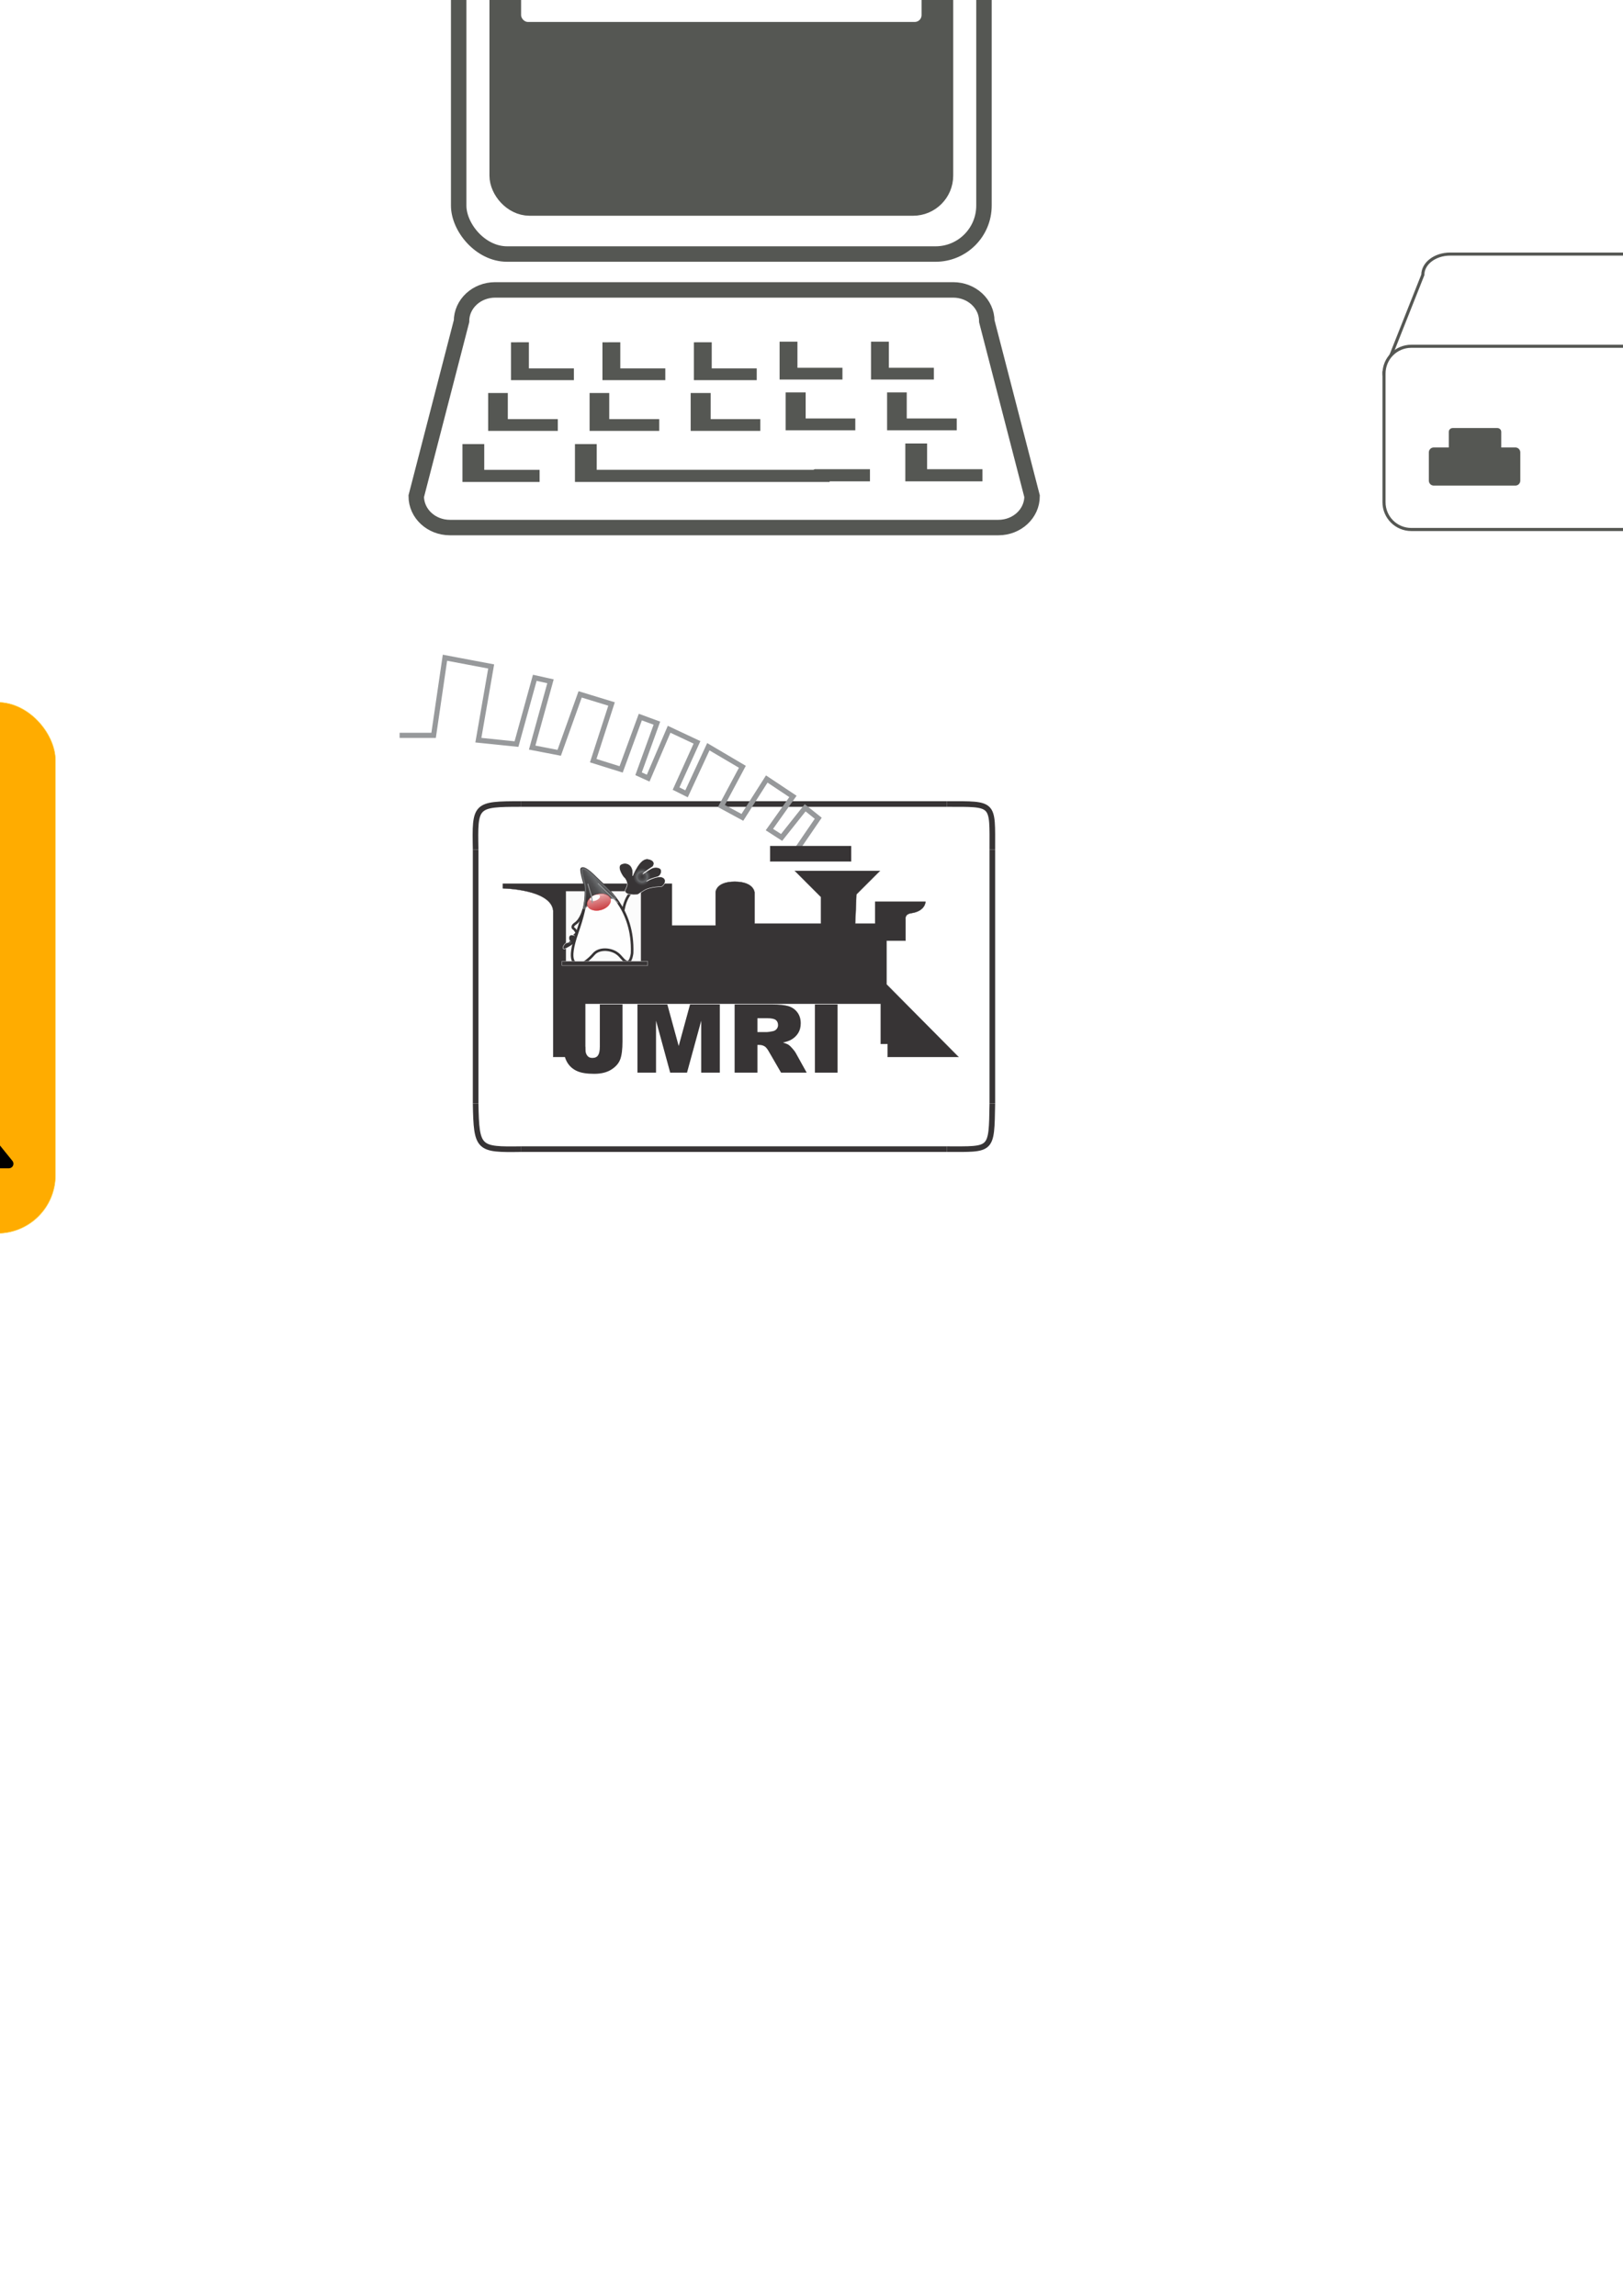 <?xml version="1.0" encoding="UTF-8" standalone="no"?>
<!-- Created with Inkscape (http://www.inkscape.org/) -->

<svg
   xmlns:osb="http://www.openswatchbook.org/uri/2009/osb"
   xmlns:dc="http://purl.org/dc/elements/1.1/"
   xmlns:cc="http://creativecommons.org/ns#"
   xmlns:rdf="http://www.w3.org/1999/02/22-rdf-syntax-ns#"
   xmlns:svg="http://www.w3.org/2000/svg"
   xmlns="http://www.w3.org/2000/svg"
   xmlns:xlink="http://www.w3.org/1999/xlink"
   xmlns:sodipodi="http://sodipodi.sourceforge.net/DTD/sodipodi-0.dtd"
   xmlns:inkscape="http://www.inkscape.org/namespaces/inkscape"
   width="210mm"
   height="297mm"
   viewBox="0 0 210 297"
   version="1.1"
   id="svg8"
   inkscape:version="0.92.3 (2405546, 2018-03-11)"
   sodipodi:docname="intro_ed_to_loco.svg"
   inkscape:export-filename="C:\Users\akers\OneDrive\Documents\_personal\ED\intro_ed_to_loco.png"
   inkscape:export-xdpi="22.191423"
   inkscape:export-ydpi="22.191423">
  <defs
     id="defs2">
    <marker
       inkscape:stockid="Arrow1Lstart"
       orient="auto"
       refY="0.0"
       refX="0.0"
       id="Arrow1Lstart"
       style="overflow:visible"
       inkscape:isstock="true">
      <path
         id="path1679"
         d="M 0.0,0.0 L 5.0,-5.0 L -12.5,0.0 L 5.0,5.0 L 0.0,0.0 z "
         style="fill-rule:evenodd;stroke:#000000;stroke-width:1.0pt"
         transform="scale(0.8) translate(12.5,0)" />
    </marker>
    <style
       id="style815"
       type="text/css"><![CDATA[
    .str2 {stroke:#373435;stroke-width:8.335}
    .str6 {stroke:#ED3237;stroke-width:8.335}
    .str7 {stroke:#FEFEFE;stroke-width:8.335}
    .str9 {stroke:#97999B;stroke-width:13.89}
    .str4 {stroke:#FEFEFE;stroke-width:13.89}
    .str8 {stroke:#97999B;stroke-width:27.779}
    .str5 {stroke:#696B6D;stroke-width:41.665}
    .str3 {stroke:#373435;stroke-width:83.335}
    .str0 {stroke:#373435;stroke-width:166.665}
    .str1 {stroke:#97999B;stroke-width:166.665}
    .fil1 {fill:none;fill-rule:nonzero}
    .fil0 {fill:#373435;fill-rule:nonzero}
    .fil2 {fill:#FBFBFB;fill-rule:nonzero}
    .fil5 {fill:#FEFEFE;fill-rule:nonzero}
    .fil9 {fill:url(#id0);fill-rule:nonzero}
    .fil7 {fill:url(#id1);fill-rule:nonzero}
    .fil8 {fill:url(#id2);fill-rule:nonzero}
    .fil6 {fill:url(#id3);fill-rule:nonzero}
    .fil3 {fill:url(#id4);fill-rule:nonzero}
    .fil4 {fill:url(#id5);fill-rule:nonzero}
   ]]></style>
    <linearGradient
       y2="3910.51"
       x2="3250.27"
       y1="4313.15"
       x1="2630.27"
       gradientUnits="userSpaceOnUse"
       id="id0">
      <stop
         id="stop817"
         style="stop-color:#373435"
         offset="0" />
      <stop
         id="stop819"
         style="stop-color:#373435"
         offset="0.271" />
      <stop
         id="stop821"
         style="stop-color:#696B6D"
         offset="0.58" />
      <stop
         id="stop823"
         style="stop-color:#373435"
         offset="0.859" />
      <stop
         id="stop825"
         style="stop-color:#373435"
         offset="1" />
    </linearGradient>
    <linearGradient
       y2="5088.17"
       x2="2992.05"
       y1="4449.21"
       x1="2820.84"
       gradientUnits="userSpaceOnUse"
       id="id1">
      <stop
         id="stop828"
         style="stop-color:#FEFEFE"
         offset="0" />
      <stop
         id="stop830"
         style="stop-color:#E29799"
         offset="0.251" />
      <stop
         id="stop832"
         style="stop-color:#C52F33"
         offset="1" />
    </linearGradient>
    <linearGradient
       y2="4051.83"
       x2="2510.03"
       y1="4186.23"
       x1="2303.07"
       xlink:href="#id0"
       gradientUnits="userSpaceOnUse"
       id="id2"
       gradientTransform="matrix(0.004,0,0,0.004,65.872,97.636)" />
    <linearGradient
       y2="4074.08"
       x2="3277.2"
       y1="4584.06"
       x1="2491.88"
       gradientUnits="userSpaceOnUse"
       id="id3">
      <stop
         id="stop836"
         style="stop-color:#373435"
         offset="0" />
      <stop
         id="stop838"
         style="stop-color:#515153"
         offset="0.42" />
      <stop
         id="stop840"
         style="stop-color:#696B6D"
         offset="0.58" />
      <stop
         id="stop842"
         style="stop-color:#515153"
         offset="0.71" />
      <stop
         id="stop844"
         style="stop-color:#373435"
         offset="1" />
    </linearGradient>
    <radialGradient
       fy="3947.82"
       fx="4301.66"
       r="283.858"
       cy="3947.82"
       cx="4301.66"
       gradientUnits="userSpaceOnUse"
       id="id4">
      <stop
         id="stop847"
         style="stop-color:#373435"
         offset="0" />
      <stop
         id="stop849"
         style="stop-color:#515153"
         offset="0.439" />
      <stop
         id="stop851"
         style="stop-color:#696B6D"
         offset="0.588" />
      <stop
         id="stop853"
         style="stop-color:#515153"
         offset="0.729" />
      <stop
         id="stop855"
         style="stop-color:#373435"
         offset="1" />
    </radialGradient>
    <radialGradient
       fy="6051.37"
       fx="1959.24"
       r="62.87"
       cy="6051.37"
       cx="1959.24"
       xlink:href="#id4"
       gradientUnits="userSpaceOnUse"
       id="id5" />
    <radialGradient
       inkscape:collect="always"
       xlink:href="#id4"
       id="radialGradient1003"
       gradientUnits="userSpaceOnUse"
       cx="4301.66"
       cy="3947.82"
       fx="4301.66"
       fy="3947.82"
       r="283.858" />
    <linearGradient
       inkscape:collect="always"
       xlink:href="#id0"
       id="linearGradient1005"
       gradientUnits="userSpaceOnUse"
       x1="2630.27"
       y1="4313.15"
       x2="3250.27"
       y2="3910.51"
       gradientTransform="matrix(0.004,0,0,0.004,65.872,97.636)" />
    <filter
       style="color-interpolation-filters:sRGB"
       inkscape:label="Drop Shadow"
       id="filter5607-2">
      <feFlood
         flood-opacity="0.412"
         flood-color="rgb(0,0,0)"
         result="flood"
         id="feFlood5597-82" />
      <feComposite
         in="flood"
         in2="SourceGraphic"
         operator="in"
         result="composite1"
         id="feComposite5599-3" />
      <feGaussianBlur
         in="composite1"
         stdDeviation="14"
         result="blur"
         id="feGaussianBlur5601-0" />
      <feOffset
         dx="7"
         dy="7"
         result="offset"
         id="feOffset5603-67" />
      <feComposite
         in="SourceGraphic"
         in2="offset"
         operator="over"
         result="composite2"
         id="feComposite5605-6" />
    </filter>
    <linearGradient
       gradientTransform="matrix(0.282,0,0,0.282,-478.754,-40.792)"
       inkscape:collect="always"
       xlink:href="#linearGradient6089"
       id="linearGradient4280"
       x1="148.825"
       y1="508.339"
       x2="603.395"
       y2="508.339"
       gradientUnits="userSpaceOnUse" />
    <linearGradient
       inkscape:collect="always"
       id="linearGradient6089">
      <stop
         style="stop-color:#ffcb00;stop-opacity:1"
         offset="0"
         id="stop6091" />
      <stop
         style="stop-color:#fee580;stop-opacity:1"
         offset="1"
         id="stop6093" />
    </linearGradient>
    <linearGradient
       id="linearGradient5072"
       inkscape:collect="always">
      <stop
         id="stop5074"
         offset="0"
         style="stop-color:#babdb6;stop-opacity:1;" />
      <stop
         id="stop5076"
         offset="1"
         style="stop-color:#babdb6;stop-opacity:0;" />
    </linearGradient>
    <inkscape:perspective
       id="perspective3636"
       inkscape:persp3d-origin="372.04724 : 350.78739 : 1"
       inkscape:vp_z="744.09448 : 526.18109 : 1"
       inkscape:vp_y="0 : 1000 : 0"
       inkscape:vp_x="0 : 526.18109 : 1"
       sodipodi:type="inkscape:persp3d" />
    <inkscape:perspective
       sodipodi:type="inkscape:persp3d"
       inkscape:vp_x="0 : 0.5 : 1"
       inkscape:vp_y="0 : 1000 : 0"
       inkscape:vp_z="1 : 0.5 : 1"
       inkscape:persp3d-origin="0.5 : 0.33333333 : 1"
       id="perspective3104" />
    <linearGradient
       gradientUnits="userSpaceOnUse"
       y2="78.902"
       x2="203"
       y1="132.181"
       x1="204"
       id="linearGradient5078"
       xlink:href="#linearGradient5072"
       inkscape:collect="always" />
    <linearGradient
       id="linearGradient3195">
      <stop
         id="stop3197"
         offset="0"
         style="stop-color:#ffffe4;stop-opacity:1;" />
      <stop
         id="stop3199"
         offset="1"
         style="stop-color:#ffff00;stop-opacity:1;" />
    </linearGradient>
    <linearGradient
       id="linearGradient8285">
      <stop
         id="stop8287"
         offset="0"
         style="stop-color:#bef7ff;stop-opacity:1;" />
      <stop
         id="stop8289"
         offset="1"
         style="stop-color:#0000d4;stop-opacity:1;" />
    </linearGradient>
    <radialGradient
       gradientUnits="userSpaceOnUse"
       gradientTransform="matrix(1,0,0,1.643,0,-99.095)"
       r="5"
       fy="154.148"
       fx="203.571"
       cy="154.148"
       cx="203.571"
       id="radialGradient10415"
       xlink:href="#linearGradient8285"
       inkscape:collect="always" />
    <radialGradient
       gradientUnits="userSpaceOnUse"
       gradientTransform="matrix(1,0,0,2.917,0,-318.724)"
       r="4.286"
       fy="166.291"
       fx="180"
       cy="166.291"
       cx="180"
       id="radialGradient10417"
       xlink:href="#linearGradient8285"
       inkscape:collect="always" />
    <radialGradient
       gradientUnits="userSpaceOnUse"
       gradientTransform="matrix(1,0,0,2.429,0,-298.782)"
       r="2.5"
       fy="209.148"
       fx="158.214"
       cy="209.148"
       cx="158.214"
       id="radialGradient10419"
       xlink:href="#linearGradient8285"
       inkscape:collect="always" />
    <radialGradient
       gradientUnits="userSpaceOnUse"
       gradientTransform="matrix(1,0,0,5.2,0,-912.921)"
       r="3.571"
       fy="217.362"
       fx="162.143"
       cy="217.362"
       cx="162.143"
       id="radialGradient10421"
       xlink:href="#linearGradient8285"
       inkscape:collect="always" />
    <radialGradient
       gradientUnits="userSpaceOnUse"
       gradientTransform="matrix(1,0,0,3.333,0,-512.179)"
       r="3.214"
       fy="219.505"
       fx="191.786"
       cy="219.505"
       cx="191.786"
       id="radialGradient10423"
       xlink:href="#linearGradient8285"
       inkscape:collect="always" />
    <radialGradient
       gradientUnits="userSpaceOnUse"
       gradientTransform="matrix(1,0,0,4.6,0,-855.789)"
       r="1.786"
       fy="237.719"
       fx="196.786"
       cy="237.719"
       cx="196.786"
       id="radialGradient10425"
       xlink:href="#linearGradient8285"
       inkscape:collect="always" />
    <radialGradient
       gradientUnits="userSpaceOnUse"
       gradientTransform="matrix(1,0,0,4.6,0,-989.503)"
       r="1.786"
       fy="274.862"
       fx="184.643"
       cy="274.862"
       cx="184.643"
       id="radialGradient10427"
       xlink:href="#linearGradient8285"
       inkscape:collect="always" />
    <radialGradient
       gradientUnits="userSpaceOnUse"
       gradientTransform="matrix(1,0,0,1.432,0,-118.242)"
       r="13.214"
       fy="273.434"
       fx="185.357"
       cy="273.434"
       cx="185.357"
       id="radialGradient10429"
       xlink:href="#linearGradient8285"
       inkscape:collect="always" />
    <radialGradient
       gradientUnits="userSpaceOnUse"
       gradientTransform="matrix(1,0,0,0.732,0,60.233)"
       r="14.643"
       fy="224.505"
       fx="197.5"
       cy="224.505"
       cx="197.5"
       id="radialGradient10431"
       xlink:href="#linearGradient8285"
       inkscape:collect="always" />
    <radialGradient
       gradientUnits="userSpaceOnUse"
       gradientTransform="matrix(1,0,0,0.208,0,280.367)"
       r="8.571"
       fy="354.148"
       fx="121.429"
       cy="354.148"
       cx="121.429"
       id="radialGradient10433"
       xlink:href="#linearGradient8285"
       inkscape:collect="always" />
    <radialGradient
       gradientUnits="userSpaceOnUse"
       gradientTransform="matrix(1,0,0,1.75,0,-265.344)"
       r="2.857"
       fy="353.791"
       fx="145"
       cy="353.791"
       cx="145"
       id="radialGradient10435"
       xlink:href="#linearGradient8285"
       inkscape:collect="always" />
    <radialGradient
       gradientUnits="userSpaceOnUse"
       gradientTransform="matrix(1,0,0,0.833,0,62.298)"
       r="8.571"
       fy="373.791"
       fx="140.714"
       cy="373.791"
       cx="140.714"
       id="radialGradient10437"
       xlink:href="#linearGradient8285"
       inkscape:collect="always" />
    <radialGradient
       gradientUnits="userSpaceOnUse"
       gradientTransform="matrix(1,0,0,0.9,0,36.093)"
       r="21.429"
       fy="360.934"
       fx="135.714"
       cy="360.934"
       cx="135.714"
       id="radialGradient10439"
       xlink:href="#linearGradient8285"
       inkscape:collect="always" />
    <radialGradient
       gradientUnits="userSpaceOnUse"
       gradientTransform="matrix(1,0,0,5,0,-1692.303)"
       r="2.143"
       fy="423.076"
       fx="125"
       cy="423.076"
       cx="125"
       id="radialGradient10441"
       xlink:href="#linearGradient8285"
       inkscape:collect="always" />
    <radialGradient
       gradientUnits="userSpaceOnUse"
       gradientTransform="matrix(1,0,0,0.444,0,222.741)"
       r="12.857"
       fy="400.934"
       fx="127.143"
       cy="400.934"
       cx="127.143"
       id="radialGradient10443"
       xlink:href="#linearGradient8285"
       inkscape:collect="always" />
    <radialGradient
       gradientUnits="userSpaceOnUse"
       gradientTransform="matrix(1,0,0,1.15,0,-62.444)"
       r="21.429"
       fy="416.291"
       fx="122.857"
       cy="416.291"
       cx="122.857"
       id="radialGradient10445"
       xlink:href="#linearGradient8285"
       inkscape:collect="always" />
    <radialGradient
       gradientUnits="userSpaceOnUse"
       gradientTransform="matrix(1,0,0,0.538,0,178.123)"
       r="9.286"
       fy="385.934"
       fx="188.571"
       cy="385.934"
       cx="188.571"
       id="radialGradient10447"
       xlink:href="#linearGradient8285"
       inkscape:collect="always" />
    <radialGradient
       gradientUnits="userSpaceOnUse"
       gradientTransform="matrix(1,0,0,2.421,0,-582.943)"
       r="6.786"
       fy="410.219"
       fx="176.786"
       cy="410.219"
       cx="176.786"
       id="radialGradient10449"
       xlink:href="#linearGradient8285"
       inkscape:collect="always" />
    <radialGradient
       gradientUnits="userSpaceOnUse"
       gradientTransform="matrix(1,0,0,3.176,0,-886.612)"
       r="12.143"
       fy="407.362"
       fx="182.143"
       cy="407.362"
       cx="182.143"
       id="radialGradient10451"
       xlink:href="#linearGradient8285"
       inkscape:collect="always" />
    <radialGradient
       gradientUnits="userSpaceOnUse"
       gradientTransform="matrix(1,0,0,1.543,0,-155.609)"
       r="12.5"
       fy="286.648"
       fx="126.786"
       cy="286.648"
       cx="126.786"
       id="radialGradient10453"
       xlink:href="#linearGradient8285"
       inkscape:collect="always" />
    <radialGradient
       gradientUnits="userSpaceOnUse"
       gradientTransform="matrix(1,0,0,3.933,0,-749.692)"
       r="5.357"
       fy="255.576"
       fx="137.5"
       cy="255.576"
       cx="137.5"
       id="radialGradient10455"
       xlink:href="#linearGradient8285"
       inkscape:collect="always" />
    <radialGradient
       gradientUnits="userSpaceOnUse"
       gradientTransform="matrix(1,0,0,3.069,0,-581.981)"
       r="10.357"
       fy="281.291"
       fx="133.214"
       cy="281.291"
       cx="133.214"
       id="radialGradient10457"
       xlink:href="#linearGradient8285"
       inkscape:collect="always" />
    <radialGradient
       gradientUnits="userSpaceOnUse"
       gradientTransform="matrix(1,0,0,4.131,0,-960.233)"
       r="48.929"
       fy="306.648"
       fx="160.357"
       cy="306.648"
       cx="160.357"
       id="radialGradient10459"
       xlink:href="#linearGradient8285"
       inkscape:collect="always" />
    <radialGradient
       r="48.929"
       fy="306.648"
       fx="160.357"
       cy="306.648"
       cx="160.357"
       gradientTransform="matrix(1,0,0,4.131,222.375,-960.233)"
       gradientUnits="userSpaceOnUse"
       id="radialGradient13130"
       xlink:href="#linearGradient8285"
       inkscape:collect="always" />
    <radialGradient
       r="48.929"
       fy="306.648"
       fx="160.357"
       cy="306.648"
       cx="160.357"
       gradientTransform="matrix(1,0,0,4.131,222.375,-960.233)"
       gradientUnits="userSpaceOnUse"
       id="radialGradient14106"
       xlink:href="#linearGradient8285"
       inkscape:collect="always" />
    <radialGradient
       r="48.929"
       fy="306.648"
       fx="160.357"
       cy="306.648"
       cx="160.357"
       gradientTransform="matrix(1,0,0,4.131,222.375,-960.233)"
       gradientUnits="userSpaceOnUse"
       id="radialGradient15131"
       xlink:href="#linearGradient8285"
       inkscape:collect="always" />
    <radialGradient
       r="48.929"
       fy="306.648"
       fx="160.357"
       cy="306.648"
       cx="160.357"
       gradientTransform="matrix(1,0,0,4.131,0,-960.233)"
       gradientUnits="userSpaceOnUse"
       id="radialGradient15133"
       xlink:href="#linearGradient8285"
       inkscape:collect="always" />
    <radialGradient
       r="10.357"
       fy="281.291"
       fx="133.214"
       cy="281.291"
       cx="133.214"
       gradientTransform="matrix(1,0,0,3.069,0,-581.981)"
       gradientUnits="userSpaceOnUse"
       id="radialGradient15135"
       xlink:href="#linearGradient8285"
       inkscape:collect="always" />
    <radialGradient
       r="5.357"
       fy="255.576"
       fx="137.5"
       cy="255.576"
       cx="137.5"
       gradientTransform="matrix(1,0,0,3.933,0,-749.692)"
       gradientUnits="userSpaceOnUse"
       id="radialGradient15137"
       xlink:href="#linearGradient8285"
       inkscape:collect="always" />
    <radialGradient
       r="12.5"
       fy="286.648"
       fx="126.786"
       cy="286.648"
       cx="126.786"
       gradientTransform="matrix(1,0,0,1.543,0,-155.609)"
       gradientUnits="userSpaceOnUse"
       id="radialGradient15139"
       xlink:href="#linearGradient8285"
       inkscape:collect="always" />
    <radialGradient
       r="12.143"
       fy="407.362"
       fx="182.143"
       cy="407.362"
       cx="182.143"
       gradientTransform="matrix(1,0,0,3.176,0,-886.612)"
       gradientUnits="userSpaceOnUse"
       id="radialGradient15141"
       xlink:href="#linearGradient8285"
       inkscape:collect="always" />
    <radialGradient
       r="6.786"
       fy="410.219"
       fx="176.786"
       cy="410.219"
       cx="176.786"
       gradientTransform="matrix(1,0,0,2.421,0,-582.943)"
       gradientUnits="userSpaceOnUse"
       id="radialGradient15143"
       xlink:href="#linearGradient8285"
       inkscape:collect="always" />
    <radialGradient
       r="9.286"
       fy="385.934"
       fx="188.571"
       cy="385.934"
       cx="188.571"
       gradientTransform="matrix(1,0,0,0.538,0,178.123)"
       gradientUnits="userSpaceOnUse"
       id="radialGradient15145"
       xlink:href="#linearGradient8285"
       inkscape:collect="always" />
    <radialGradient
       r="21.429"
       fy="416.291"
       fx="122.857"
       cy="416.291"
       cx="122.857"
       gradientTransform="matrix(1,0,0,1.15,0,-62.444)"
       gradientUnits="userSpaceOnUse"
       id="radialGradient15147"
       xlink:href="#linearGradient8285"
       inkscape:collect="always" />
    <radialGradient
       r="12.857"
       fy="400.934"
       fx="127.143"
       cy="400.934"
       cx="127.143"
       gradientTransform="matrix(1,0,0,0.444,0,222.741)"
       gradientUnits="userSpaceOnUse"
       id="radialGradient15149"
       xlink:href="#linearGradient8285"
       inkscape:collect="always" />
    <radialGradient
       r="2.143"
       fy="423.076"
       fx="125"
       cy="423.076"
       cx="125"
       gradientTransform="matrix(1,0,0,5,0,-1692.303)"
       gradientUnits="userSpaceOnUse"
       id="radialGradient15151"
       xlink:href="#linearGradient8285"
       inkscape:collect="always" />
    <radialGradient
       r="21.429"
       fy="360.934"
       fx="135.714"
       cy="360.934"
       cx="135.714"
       gradientTransform="matrix(1,0,0,0.9,0,36.093)"
       gradientUnits="userSpaceOnUse"
       id="radialGradient15153"
       xlink:href="#linearGradient8285"
       inkscape:collect="always" />
    <radialGradient
       r="8.571"
       fy="373.791"
       fx="140.714"
       cy="373.791"
       cx="140.714"
       gradientTransform="matrix(1,0,0,0.833,0,62.298)"
       gradientUnits="userSpaceOnUse"
       id="radialGradient15155"
       xlink:href="#linearGradient8285"
       inkscape:collect="always" />
    <radialGradient
       r="2.857"
       fy="353.791"
       fx="145"
       cy="353.791"
       cx="145"
       gradientTransform="matrix(1,0,0,1.75,0,-265.344)"
       gradientUnits="userSpaceOnUse"
       id="radialGradient15157"
       xlink:href="#linearGradient8285"
       inkscape:collect="always" />
    <radialGradient
       r="8.571"
       fy="354.148"
       fx="121.429"
       cy="354.148"
       cx="121.429"
       gradientTransform="matrix(1,0,0,0.208,0,280.367)"
       gradientUnits="userSpaceOnUse"
       id="radialGradient15159"
       xlink:href="#linearGradient8285"
       inkscape:collect="always" />
    <radialGradient
       r="14.643"
       fy="224.505"
       fx="197.5"
       cy="224.505"
       cx="197.5"
       gradientTransform="matrix(1,0,0,0.732,0,60.233)"
       gradientUnits="userSpaceOnUse"
       id="radialGradient15161"
       xlink:href="#linearGradient8285"
       inkscape:collect="always" />
    <radialGradient
       r="13.214"
       fy="273.434"
       fx="185.357"
       cy="273.434"
       cx="185.357"
       gradientTransform="matrix(1,0,0,1.432,0,-118.242)"
       gradientUnits="userSpaceOnUse"
       id="radialGradient15163"
       xlink:href="#linearGradient8285"
       inkscape:collect="always" />
    <radialGradient
       r="1.786"
       fy="274.862"
       fx="184.643"
       cy="274.862"
       cx="184.643"
       gradientTransform="matrix(1,0,0,4.6,0,-989.503)"
       gradientUnits="userSpaceOnUse"
       id="radialGradient15165"
       xlink:href="#linearGradient8285"
       inkscape:collect="always" />
    <radialGradient
       r="1.786"
       fy="237.719"
       fx="196.786"
       cy="237.719"
       cx="196.786"
       gradientTransform="matrix(1,0,0,4.6,0,-855.789)"
       gradientUnits="userSpaceOnUse"
       id="radialGradient15167"
       xlink:href="#linearGradient8285"
       inkscape:collect="always" />
    <radialGradient
       r="3.214"
       fy="219.505"
       fx="191.786"
       cy="219.505"
       cx="191.786"
       gradientTransform="matrix(1,0,0,3.333,0,-512.179)"
       gradientUnits="userSpaceOnUse"
       id="radialGradient15169"
       xlink:href="#linearGradient8285"
       inkscape:collect="always" />
    <radialGradient
       r="3.571"
       fy="217.362"
       fx="162.143"
       cy="217.362"
       cx="162.143"
       gradientTransform="matrix(1,0,0,5.2,0,-912.921)"
       gradientUnits="userSpaceOnUse"
       id="radialGradient15171"
       xlink:href="#linearGradient8285"
       inkscape:collect="always" />
    <radialGradient
       r="2.5"
       fy="209.148"
       fx="158.214"
       cy="209.148"
       cx="158.214"
       gradientTransform="matrix(1,0,0,2.429,0,-298.782)"
       gradientUnits="userSpaceOnUse"
       id="radialGradient15173"
       xlink:href="#linearGradient8285"
       inkscape:collect="always" />
    <radialGradient
       r="4.286"
       fy="166.291"
       fx="180"
       cy="166.291"
       cx="180"
       gradientTransform="matrix(1,0,0,2.917,0,-318.724)"
       gradientUnits="userSpaceOnUse"
       id="radialGradient15175"
       xlink:href="#linearGradient8285"
       inkscape:collect="always" />
    <radialGradient
       r="5"
       fy="154.148"
       fx="203.571"
       cy="154.148"
       cx="203.571"
       gradientTransform="matrix(1,0,0,1.643,0,-99.095)"
       gradientUnits="userSpaceOnUse"
       id="radialGradient15177"
       xlink:href="#linearGradient8285"
       inkscape:collect="always" />
    <filter
       id="filter5830"
       style="color-interpolation-filters:sRGB;"
       x="-0.25"
       y="-0.25"
       width="1.5"
       height="1.5"
       inkscape:menu-tooltip="Creates a black light inside and outside"
       inkscape:menu="Morphology"
       inkscape:label="Black Hole">
      <feGaussianBlur
         id="feGaussianBlur5832"
         result="result1"
         in="SourceAlpha"
         stdDeviation="5" />
      <feComposite
         id="feComposite5834"
         in2="result1"
         result="result3"
         k4="-2"
         k1="-1"
         k2="3.2"
         operator="arithmetic" />
      <feColorMatrix
         id="feColorMatrix5836"
         result="result2"
         values="1 0 0 0 0 0 1 0 0 0 0 0 1 0 0 0 0 0 10 0 " />
      <feComposite
         id="feComposite5838"
         in2="result2"
         operator="out"
         in="SourceGraphic"
         result="fbSourceGraphic" />
      <feBlend
         id="feBlend5840"
         result="result91"
         in2="fbSourceGraphic"
         in="result1"
         mode="multiply" />
      <feBlend
         id="feBlend5842"
         in2="result91"
         in="fbSourceGraphic"
         mode="screen" />
    </filter>
    <filter
       id="filter5844"
       style="color-interpolation-filters:sRGB;"
       x="-0.25"
       y="-0.25"
       width="1.5"
       height="1.5"
       inkscape:menu-tooltip="Creates a black light inside and outside"
       inkscape:menu="Morphology"
       inkscape:label="Black Hole">
      <feGaussianBlur
         id="feGaussianBlur5846"
         result="result1"
         in="SourceAlpha"
         stdDeviation="5" />
      <feComposite
         id="feComposite5848"
         in2="result1"
         result="result3"
         k4="-2"
         k1="-1"
         k2="3.2"
         operator="arithmetic" />
      <feColorMatrix
         id="feColorMatrix5850"
         result="result2"
         values="1 0 0 0 0 0 1 0 0 0 0 0 1 0 0 0 0 0 10 0 " />
      <feComposite
         id="feComposite5852"
         in2="result2"
         operator="out"
         in="SourceGraphic"
         result="fbSourceGraphic" />
      <feBlend
         id="feBlend5854"
         result="result91"
         in2="fbSourceGraphic"
         in="result1"
         mode="multiply" />
      <feBlend
         id="feBlend5856"
         in2="result91"
         in="fbSourceGraphic"
         mode="screen" />
    </filter>
    <filter
       id="filter5858"
       style="color-interpolation-filters:sRGB;"
       x="-0.25"
       y="-0.25"
       width="1.5"
       height="1.5"
       inkscape:menu-tooltip="Creates a black light inside and outside"
       inkscape:menu="Morphology"
       inkscape:label="Black Hole">
      <feGaussianBlur
         id="feGaussianBlur5860"
         result="result1"
         in="SourceAlpha"
         stdDeviation="5" />
      <feComposite
         id="feComposite5862"
         in2="result1"
         result="result3"
         k4="-2"
         k1="-1"
         k2="3.2"
         operator="arithmetic" />
      <feColorMatrix
         id="feColorMatrix5864"
         result="result2"
         values="1 0 0 0 0 0 1 0 0 0 0 0 1 0 0 0 0 0 10 0 " />
      <feComposite
         id="feComposite5866"
         in2="result2"
         operator="out"
         in="SourceGraphic"
         result="fbSourceGraphic" />
      <feBlend
         id="feBlend5868"
         result="result91"
         in2="fbSourceGraphic"
         in="result1"
         mode="multiply" />
      <feBlend
         id="feBlend5870"
         in2="result91"
         in="fbSourceGraphic"
         mode="screen" />
    </filter>
    <filter
       id="filter5872"
       style="color-interpolation-filters:sRGB;"
       x="-0.25"
       y="-0.25"
       width="1.5"
       height="1.5"
       inkscape:menu-tooltip="Creates a black light inside and outside"
       inkscape:menu="Morphology"
       inkscape:label="Black Hole">
      <feGaussianBlur
         id="feGaussianBlur5874"
         result="result1"
         in="SourceAlpha"
         stdDeviation="5" />
      <feComposite
         id="feComposite5876"
         in2="result1"
         result="result3"
         k4="-2"
         k1="-1"
         k2="3.2"
         operator="arithmetic" />
      <feColorMatrix
         id="feColorMatrix5878"
         result="result2"
         values="1 0 0 0 0 0 1 0 0 0 0 0 1 0 0 0 0 0 10 0 " />
      <feComposite
         id="feComposite5880"
         in2="result2"
         operator="out"
         in="SourceGraphic"
         result="fbSourceGraphic" />
      <feBlend
         id="feBlend5882"
         result="result91"
         in2="fbSourceGraphic"
         in="result1"
         mode="multiply" />
      <feBlend
         id="feBlend5884"
         in2="result91"
         in="fbSourceGraphic"
         mode="screen" />
    </filter>
    <filter
       id="filter5886"
       style="color-interpolation-filters:sRGB;"
       x="-0.25"
       y="-0.25"
       width="1.5"
       height="1.5"
       inkscape:menu-tooltip="Creates a black light inside and outside"
       inkscape:menu="Morphology"
       inkscape:label="Black Hole">
      <feGaussianBlur
         id="feGaussianBlur5888"
         result="result1"
         in="SourceAlpha"
         stdDeviation="5" />
      <feComposite
         id="feComposite5890"
         in2="result1"
         result="result3"
         k4="-2"
         k1="-1"
         k2="3.2"
         operator="arithmetic" />
      <feColorMatrix
         id="feColorMatrix5892"
         result="result2"
         values="1 0 0 0 0 0 1 0 0 0 0 0 1 0 0 0 0 0 10 0 " />
      <feComposite
         id="feComposite5894"
         in2="result2"
         operator="out"
         in="SourceGraphic"
         result="fbSourceGraphic" />
      <feBlend
         id="feBlend5896"
         result="result91"
         in2="fbSourceGraphic"
         in="result1"
         mode="multiply" />
      <feBlend
         id="feBlend5898"
         in2="result91"
         in="fbSourceGraphic"
         mode="screen" />
    </filter>
    <filter
       id="filter4371"
       style="color-interpolation-filters:sRGB;"
       inkscape:label="Rough Paper"
       inkscape:menu="Textures"
       inkscape:menu-tooltip="Aquarelle paper effect which can be used for pictures as for objects"
       width="1.3"
       x="-0.15"
       height="1.3"
       y="-0.15">
      <feTurbulence
         id="feTurbulence4373"
         result="result4"
         seed="0"
         numOctaves="5"
         baseFrequency="0.04"
         type="fractalNoise" />
      <feDisplacementMap
         id="feDisplacementMap4375"
         result="result3"
         scale="10"
         xChannelSelector="R"
         yChannelSelector="G"
         in2="result4"
         in="SourceGraphic" />
      <feDiffuseLighting
         id="feDiffuseLighting4377"
         in="result4"
         result="result1"
         surfaceScale="2"
         diffuseConstant="1"
         lighting-color="rgb(233,230,215)">
        <feDistantLight
           id="feDistantLight4379"
           elevation="40"
           azimuth="235" />
      </feDiffuseLighting>
      <feComposite
         id="feComposite4381"
         result="result2"
         in2="result1"
         in="result3"
         operator="in" />
      <feComposite
         id="feComposite4383"
         k1="1.7"
         operator="arithmetic"
         result="result5"
         in2="result1" />
      <feBlend
         id="feBlend4385"
         mode="normal"
         in2="result3"
         in="result5" />
    </filter>
    <linearGradient
       id="linearGradient4158"
       osb:paint="solid">
      <stop
         style="stop-color:#ffff00;stop-opacity:1;"
         offset="0"
         id="stop4160" />
    </linearGradient>
  </defs>
  <sodipodi:namedview
     id="base"
     pagecolor="#ffffff"
     bordercolor="#666666"
     borderopacity="1.0"
     inkscape:pageopacity="0.0"
     inkscape:pageshadow="2"
     inkscape:zoom="0.64816884"
     inkscape:cx="533.56971"
     inkscape:cy="684.77291"
     inkscape:document-units="mm"
     inkscape:current-layer="layer1"
     showgrid="false"
     inkscape:window-width="2000"
     inkscape:window-height="1059"
     inkscape:window-x="-9"
     inkscape:window-y="-9"
     inkscape:window-maximized="1" />
  <g
     inkscape:label="Layer 1"
     inkscape:groupmode="layer"
     id="layer1">
    <rect
       style="color:#000000;clip-rule:nonzero;display:inline;overflow:visible;visibility:visible;opacity:1;isolation:auto;mix-blend-mode:normal;color-interpolation:sRGB;color-interpolation-filters:linearRGB;solid-color:#000000;solid-opacity:1;fill:#ffffff;fill-opacity:1;fill-rule:nonzero;stroke:#ffffff;stroke-width:0.053;stroke-linecap:round;stroke-linejoin:round;stroke-miterlimit:36.4;stroke-dasharray:none;stroke-dashoffset:0;stroke-opacity:1;color-rendering:auto;image-rendering:auto;shape-rendering:auto;text-rendering:auto;enable-background:accumulate"
       id="rect4353-8"
       width="66.935"
       height="44.738"
       x="61.422"
       y="103.943"
       ry="2.581"
       inkscape:export-xdpi="23.29108"
       inkscape:export-ydpi="23.29108" />
    <g
       style="clip-rule:evenodd;fill-rule:evenodd;image-rendering:optimizeQuality;shape-rendering:geometricPrecision;text-rendering:geometricPrecision"
       id="_163842312"
       transform="matrix(0.004,0,0,0.004,65.872,97.636)"
       inkscape:export-xdpi="23.29108"
       inkscape:export-ydpi="23.29108">
      <path
         id="path862"
         d="m 2935,8077 h 733 v 1197 c 0,252 -24,444 -72,575 -48,131 -144,242 -289,334 -145,92 -331,137 -557,137 -239,0 -425,-30 -556,-91 -132,-60 -233,-149 -305,-265 -72,-116 -114,-259 -127,-430 l 701,-89 c 1,98 10,170 28,218 17,48 46,86 87,115 28,18 68,28 120,28 82,0 142,-28 180,-85 38,-57 57,-152 57,-285 z"
         class="fil0"
         inkscape:connector-curvature="0"
         style="fill:#373435;fill-rule:nonzero" />
      <polygon
         id="polygon864"
         points="6816,8077 6816,10282 6215,10282 6215,8601 5755,10282 5211,10282 4753,8601 4753,10282 4152,10282 4152,8077 5119,8077 5486,9420 5853,8077 "
         class="fil0"
         style="fill:#373435;fill-rule:nonzero" />
      <path
         id="path866"
         d="m 8033,8522 h 321 c 133,0 224,19 273,57 48,38 73,93 73,164 0,49 -15,91 -46,128 -31,37 -70,60 -119,70 -96,19 -160,29 -194,29 h -308 z m 0,1760 v 0 -896 h 64 c 66,0 126,17 178,52 39,26 83,83 132,170 l 390,674 h 829 l -355,-640 c -17,-32 -51,-78 -103,-137 -51,-59 -90,-97 -117,-116 -40,-27 -103,-54 -191,-81 109,-24 195,-53 258,-87 98,-55 176,-127 232,-216 56,-89 84,-195 84,-318 0,-140 -37,-259 -110,-356 -73,-97 -170,-164 -289,-200 -120,-36 -293,-54 -519,-54 H 7295 v 2205 h 736 z"
         class="fil0"
         inkscape:connector-curvature="0"
         style="fill:#373435;fill-rule:nonzero" />
      <polygon
         id="polygon868"
         points="10625,10282 9892,10282 9892,8077 10625,8077 "
         class="fil0"
         style="fill:#373435;fill-rule:nonzero" />
    </g>
    <path
       id="path871"
       d="m 128.398,142.761 c -0.109,6.229 0,5.898 -5.898,5.898"
       class="fil1 str0"
       inkscape:connector-curvature="0"
       style="clip-rule:evenodd;fill:none;fill-rule:nonzero;stroke:#373435;stroke-width:0.726;image-rendering:optimizeQuality;shape-rendering:geometricPrecision;text-rendering:geometricPrecision"
       inkscape:export-xdpi="23.29108"
       inkscape:export-ydpi="23.29108" />
    <line
       id="line873"
       y2="148.658"
       x2="67.44"
       y1="148.658"
       x1="122.5"
       class="fil1 str0"
       style="clip-rule:evenodd;fill:none;fill-rule:nonzero;stroke:#373435;stroke-width:0.726;image-rendering:optimizeQuality;shape-rendering:geometricPrecision;text-rendering:geometricPrecision"
       inkscape:export-xdpi="23.29108"
       inkscape:export-ydpi="23.29108" />
    <path
       id="path875"
       d="m 67.44,148.658 c -5.562,0.078 -5.789,0 -5.898,-5.898"
       class="fil1 str0"
       inkscape:connector-curvature="0"
       style="clip-rule:evenodd;fill:none;fill-rule:nonzero;stroke:#373435;stroke-width:0.726;image-rendering:optimizeQuality;shape-rendering:geometricPrecision;text-rendering:geometricPrecision"
       inkscape:export-xdpi="23.29108"
       inkscape:export-ydpi="23.29108" />
    <line
       id="line877"
       y2="109.91"
       x2="61.542"
       y1="142.761"
       x1="61.542"
       class="fil1 str0"
       style="clip-rule:evenodd;fill:none;fill-rule:nonzero;stroke:#373435;stroke-width:0.726;image-rendering:optimizeQuality;shape-rendering:geometricPrecision;text-rendering:geometricPrecision"
       inkscape:export-xdpi="23.29108"
       inkscape:export-ydpi="23.29108" />
    <path
       id="path879"
       d="m 61.542,109.91 c -0.109,-5.789 -0.109,-5.898 5.898,-5.898"
       class="fil1 str0"
       inkscape:connector-curvature="0"
       style="clip-rule:evenodd;fill:none;fill-rule:nonzero;stroke:#373435;stroke-width:0.726;image-rendering:optimizeQuality;shape-rendering:geometricPrecision;text-rendering:geometricPrecision"
       inkscape:export-xdpi="23.29108"
       inkscape:export-ydpi="23.29108" />
    <line
       id="line881"
       y2="104.012"
       x2="122.5"
       y1="104.012"
       x1="67.44"
       class="fil1 str0"
       style="clip-rule:evenodd;fill:none;fill-rule:nonzero;stroke:#373435;stroke-width:0.726;image-rendering:optimizeQuality;shape-rendering:geometricPrecision;text-rendering:geometricPrecision"
       inkscape:export-xdpi="23.29108"
       inkscape:export-ydpi="23.29108" />
    <path
       id="path883"
       d="m 122.5,104.012 c 6.229,0 5.898,-0.222 5.898,5.898"
       class="fil1 str0"
       inkscape:connector-curvature="0"
       style="clip-rule:evenodd;fill:none;fill-rule:nonzero;stroke:#373435;stroke-width:0.726;image-rendering:optimizeQuality;shape-rendering:geometricPrecision;text-rendering:geometricPrecision"
       inkscape:export-xdpi="23.29108"
       inkscape:export-ydpi="23.29108" />
    <line
       id="line885"
       y2="142.761"
       x2="128.398"
       y1="109.91"
       x1="128.398"
       class="fil1 str0"
       style="clip-rule:evenodd;fill:none;fill-rule:nonzero;stroke:#373435;stroke-width:0.726;image-rendering:optimizeQuality;shape-rendering:geometricPrecision;text-rendering:geometricPrecision"
       inkscape:export-xdpi="23.29108"
       inkscape:export-ydpi="23.29108" />
    <polyline
       id="polyline887"
       points="-3542,-626 -2442,-626 -2075,-3137 -580,-2855 -994,-471 239,-344 831,-2488 1339,-2375 746,-231 1621,-62 2298,-1952 3314,-1641 2721,192 3624,474 4245,-1218 4781,-1021 4188,616 4499,757 5176,-823 6078,-400 5401,1095 5740,1264 6445,-259 7546,390 6868,1659 7546,2026 8335,785 9182,1349 8420,2421 8815,2675 9577,1716 10000,2054 9267,3126 "
       class="fil1 str1"
       style="clip-rule:evenodd;fill:none;fill-rule:nonzero;stroke:#97999b;stroke-width:166.665;image-rendering:optimizeQuality;shape-rendering:geometricPrecision;text-rendering:geometricPrecision"
       transform="matrix(0.004,0,0,0.004,65.872,97.636)"
       inkscape:export-xdpi="23.29108"
       inkscape:export-ydpi="23.29108" />
    <path
       id="path889"
       d="m 124.025,136.745 -9.312,-9.395 v -5.654 h 2.457 v -2.827 c 0,0 -0.126,-0.61 0.736,-0.736 1.838,-0.27 1.842,-1.477 1.842,-1.477 h -6.512 v 2.827 h -2.579 l 0.152,-3.781 3.04,-3.04 h -10.998 l 3.38,3.38 v 3.441 h -8.603 v -4.055 c 0,0 -0.1,-1.368 -2.557,-1.368 -2.457,0 -2.478,1.368 -2.478,1.368 v 4.299 H 86.94 v -5.405 H 65.066 v 0.601 c 0,0 6.207,0.105 6.512,2.875 v 18.939 h 4.147 v -6.882 H 113.968 v 5.196 h 0.884 v 1.69 h 9.173 z"
       class="fil0 str2"
       inkscape:connector-curvature="0"
       style="clip-rule:evenodd;fill:#373435;fill-rule:nonzero;stroke:#373435;stroke-width:0.036;image-rendering:optimizeQuality;shape-rendering:geometricPrecision;text-rendering:geometricPrecision"
       inkscape:export-xdpi="23.29108"
       inkscape:export-ydpi="23.29108" />
    <polygon
       id="polygon891"
       points="8446,2954 11063,2954 11063,3451 8446,3451 "
       class="fil0 str2"
       style="clip-rule:evenodd;fill:#373435;fill-rule:nonzero;stroke:#373435;stroke-width:8.335;image-rendering:optimizeQuality;shape-rendering:geometricPrecision;text-rendering:geometricPrecision"
       transform="matrix(0.004,0,0,0.004,65.872,97.636)"
       inkscape:export-xdpi="23.29108"
       inkscape:export-ydpi="23.29108" />
    <polygon
       id="polygon893"
       points="1835,4409 4267,4409 4267,6683 1835,6683 "
       class="fil2 str2"
       style="clip-rule:evenodd;fill:#fbfbfb;fill-rule:nonzero;stroke:#373435;stroke-width:8.335;image-rendering:optimizeQuality;shape-rendering:geometricPrecision;text-rendering:geometricPrecision"
       transform="matrix(0.004,0,0,0.004,65.872,97.636)"
       inkscape:export-xdpi="23.29108"
       inkscape:export-ydpi="23.29108" />
    <g
       style="clip-rule:evenodd;fill-rule:evenodd;image-rendering:optimizeQuality;shape-rendering:geometricPrecision;text-rendering:geometricPrecision"
       id="_163811376"
       transform="matrix(0.004,0,0,0.004,65.872,97.636)"
       inkscape:export-xdpi="23.29108"
       inkscape:export-ydpi="23.29108">
      <path
         id="path895"
         d="m 2415,4993 c 0,0 -79,340 -275,470 -116,77 -83,144 -50,160 33,17 116,127 88,160 -28,33 -100,100 -100,100"
         class="fil1 str3"
         inkscape:connector-curvature="0"
         style="fill:none;fill-rule:nonzero;stroke:#373435;stroke-width:83.335" />
      <path
         id="path897"
         d="m 3677,5175 c 0,0 17,-492 304,-758"
         class="fil1 str3"
         inkscape:connector-curvature="0"
         style="fill:none;fill-rule:nonzero;stroke:#373435;stroke-width:83.335" />
      <path
         id="path899"
         d="m 4163,4523 c 0,0 -448,50 -409,-144 0,0 49,-81 66,-166 11,-55 -44,-194 -94,-232 -40,-31 -260,-354 -100,-437 160,-83 420,0 370,376 0,0 227,-597 498,-547 271,50 182,221 144,249 -39,28 -232,144 -315,238 0,0 254,-182 343,-205 88,-22 277,-17 254,138 -22,155 -160,166 -160,166 0,0 -221,55 -321,138 0,0 365,-210 531,-127 166,83 22,288 -44,293 -66,6 -296,10 -492,88 -55,22 -271,171 -271,171 z"
         class="fil3 str4"
         inkscape:connector-curvature="0"
         style="fill:url(#radialGradient1003);fill-rule:nonzero;stroke:#fefefe;stroke-width:13.89" />
      <path
         id="path901"
         d="m 1988,5832 c 0,0 165,-21 157,90 -8,110 8,174 -255,318 -263,144 -113,-146 -30,-155 83,-9 101,-70 101,-70 0,0 -75,-118 26,-182 z"
         class="fil4 str4"
         inkscape:connector-curvature="0"
         style="fill:url(#id5);fill-rule:nonzero;stroke:#fefefe;stroke-width:13.89" />
      <path
         id="path903"
         d="m 2436,4138 c 0,0 -127,-423 -83,-450 44,-28 160,3 459,307 299,304 1220,957 1167,2422 0,0 -33,310 -160,288 -127,-22 -185,-193 -354,-299 -221,-138 -564,-144 -724,39 -160,183 -354,337 -476,326 -122,-11 -409,-28 -61,-1023 350,-1000 304,-1399 232,-1609 z"
         class="fil5 str3"
         inkscape:connector-curvature="0"
         style="fill:#fefefe;fill-rule:nonzero;stroke:#373435;stroke-width:83.335" />
      <path
         id="path905"
         d="m 2436,4138 376,-144 c -299,-304 -409,-310 -453,-282 -44,28 77,426 77,426 z"
         class="fil5"
         inkscape:connector-curvature="0"
         style="fill:#fefefe;fill-rule:nonzero" />
      <path
         id="path907"
         d="m 2812,3995 c -299,-304 -409,-310 -453,-282 -44,28 77,426 77,426"
         class="fil1 str4"
         inkscape:connector-curvature="0"
         style="fill:none;fill-rule:nonzero;stroke:#fefefe;stroke-width:13.89" />
      <path
         id="path909"
         d="m 3450,4650 c -713,-94 -1035,343 -1035,343 121,-648 23,-855 23,-855 0,0 -119,-418 -75,-446 44,-28 153,-2 451,302 0,0 144,141 199,191 55,50 365,348 398,415 33,66 39,50 39,50 z"
         class="fil6 str5"
         inkscape:connector-curvature="0"
         style="fill:url(#id3);fill-rule:nonzero;stroke:#696b6d;stroke-width:41.665" />
      <path
         id="path911"
         d="m 3279,4666 c 38,138 -98,297 -304,354 -206,57 -404,-9 -442,-147 -38,-138 98,-297 304,-354 206,-57 404,9 442,147 z"
         class="fil7 str6"
         inkscape:connector-curvature="0"
         style="fill:url(#id1);fill-rule:nonzero;stroke:#ed3237;stroke-width:8.335" />
      <path
         id="path913"
         d="m 2935,4566 c 21,44 -32,108 -117,143 -85,35 -171,28 -191,-16 -21,-44 32,-108 117,-143 85,-35 171,-28 191,16 z"
         class="fil5"
         inkscape:connector-curvature="0"
         style="fill:#fefefe;fill-rule:nonzero" />
    </g>
    <polygon
       id="polygon916"
       points="1711,6678 4483,6678 4483,6819 1711,6819 "
       class="fil0 str7"
       style="clip-rule:evenodd;fill:#373435;fill-rule:nonzero;stroke:#fefefe;stroke-width:8.335;image-rendering:optimizeQuality;shape-rendering:geometricPrecision;text-rendering:geometricPrecision"
       transform="matrix(0.004,0,0,0.004,65.872,97.636)"
       inkscape:export-xdpi="23.29108"
       inkscape:export-ydpi="23.29108" />
    <path
       id="path918"
       d="m 76.644,116.831 -0.584,-2.505 c 0,0 0.248,0.945 0.409,1.398 0.131,0.37 0.174,1.106 0.174,1.106 z"
       class="fil8"
       inkscape:connector-curvature="0"
       style="clip-rule:evenodd;fill:url(#id2);fill-rule:nonzero;stroke-width:0.004;image-rendering:optimizeQuality;shape-rendering:geometricPrecision;text-rendering:geometricPrecision"
       inkscape:export-xdpi="23.29108"
       inkscape:export-ydpi="23.29108" />
    <path
       id="path920"
       d="m 76.064,114.322 c 0,0 0.248,0.945 0.409,1.398 0.131,0.37 0.174,1.106 0.174,1.106"
       class="fil1 str8"
       inkscape:connector-curvature="0"
       style="clip-rule:evenodd;fill:none;fill-rule:nonzero;stroke:#97999b;stroke-width:0.121;image-rendering:optimizeQuality;shape-rendering:geometricPrecision;text-rendering:geometricPrecision"
       inkscape:export-xdpi="23.29108"
       inkscape:export-ydpi="23.29108" />
    <path
       id="path922"
       d="M 79.984,116.818 77.371,114.27 c 0,0 0.653,0.675 1.638,1.599 0.976,0.915 0.976,0.95 0.976,0.95 z"
       class="fil9"
       inkscape:connector-curvature="0"
       style="clip-rule:evenodd;fill:url(#linearGradient1005);fill-rule:nonzero;stroke-width:0.004;image-rendering:optimizeQuality;shape-rendering:geometricPrecision;text-rendering:geometricPrecision"
       inkscape:export-xdpi="23.29108"
       inkscape:export-ydpi="23.29108" />
    <path
       id="path924"
       d="m 77.371,114.274 c 0,0 0.653,0.675 1.638,1.599 0.976,0.915 0.976,0.95 0.976,0.95"
       class="fil1 str8"
       inkscape:connector-curvature="0"
       style="clip-rule:evenodd;fill:none;fill-rule:nonzero;stroke:#97999b;stroke-width:0.121;image-rendering:optimizeQuality;shape-rendering:geometricPrecision;text-rendering:geometricPrecision"
       inkscape:export-xdpi="23.29108"
       inkscape:export-ydpi="23.29108" />
    <g
       id="g1246"
       transform="matrix(0.537,0,0,0.537,172.868,70.066)"
       inkscape:export-xdpi="23.29108"
       inkscape:export-ydpi="23.29108">
      <rect
         inkscape:export-ydpi="8.3068924"
         inkscape:export-xdpi="8.3068924"
         ry="14.015"
         y="38.684"
         x="-436.691"
         height="127.977"
         width="128.167"
         id="rect4353"
         style="color:#000000;clip-rule:nonzero;display:inline;overflow:visible;visibility:visible;opacity:1;isolation:auto;mix-blend-mode:normal;color-interpolation:sRGB;color-interpolation-filters:linearRGB;solid-color:#000000;solid-opacity:1;fill:#ffac00;fill-opacity:1;fill-rule:nonzero;stroke:url(#linearGradient4280);stroke-width:0.123;stroke-linecap:round;stroke-linejoin:round;stroke-miterlimit:36.4;stroke-dasharray:none;stroke-dashoffset:0;stroke-opacity:1;color-rendering:auto;image-rendering:auto;shape-rendering:auto;text-rendering:auto;enable-background:accumulate" />
      <path
         transform="matrix(0.282,0.009,-0.009,0.282,-475.139,-43.225)"
         inkscape:export-ydpi="24.322676"
         inkscape:export-xdpi="24.322676"
         sodipodi:nodetypes="ccccccccccccccccccccccccccccccccccccccccccccccccccccccccccccccc"
         inkscape:connector-curvature="0"
         id="path4185-7"
         d="m 262.183,306.448 -16.604,52.65 -16.166,-3.214 15.817,-54.478 -23.737,-6.235 -15.58,57.597 -25.167,-2.499 14.134,-60.991 -16.13,-2.306 -10.51,5.846 16.319,2.369 -14.274,61.895 42.356,4.231 15.129,-56.352 6.872,1.799 -15.907,54.996 33.011,6.616 16.294,-51.835 23.834,7.335 -18.499,49.203 29.55,8.909 19.505,-46.436 6.235,2.508 -19.568,45.74 19.118,6.955 20.564,-43.489 15.828,7.76 -21.34,40.942 17.761,7.97 21.39,-39.639 20.942,11.864 -23.296,35.653 27.151,13.069 22.263,-32.149 17.257,11.644 -22.217,29.361 16.892,8.347 21.44,-25.525 7.549,5.697 -16.738,21.342 7.073,4.402 21.359,-27.119 -20.589,-15.579 -22.443,26.736 -2.048,-1.016 21.559,-28.404 -31.543,-21.255 -22.716,33.304 -12.262,-5.964 23.081,-35.11 -36.316,-20.69 -21.749,40.478 -2.249,-1.013 21.168,-40.736 -31.428,-15.346 -21.023,44.33 -3.253,-1.15 19.571,-45.605 -22.31,-8.825 -19.817,47.093 -13.25,-3.945 18.412,-49.156 z"
         style="fill:#ffffff;fill-rule:evenodd;stroke:none;stroke-width:0.083;stroke-linecap:butt;stroke-linejoin:miter;stroke-miterlimit:4;stroke-dasharray:none;stroke-opacity:1;filter:url(#filter5607-2)" />
      <path
         inkscape:export-ydpi="8.3068924"
         inkscape:export-xdpi="8.3068924"
         inkscape:connector-curvature="0"
         id="path6369"
         d="m -350.925,79.652 1.467,0.029 0.022,-0.029 z"
         style="color:#000000;clip-rule:nonzero;display:inline;overflow:visible;visibility:visible;opacity:1;isolation:auto;mix-blend-mode:normal;color-interpolation:sRGB;color-interpolation-filters:linearRGB;solid-color:#000000;solid-opacity:1;fill:#000000;fill-opacity:1;fill-rule:nonzero;stroke:none;stroke-width:0.022;stroke-linecap:round;stroke-linejoin:round;stroke-miterlimit:4;stroke-dasharray:none;stroke-dashoffset:0;stroke-opacity:1;color-rendering:auto;image-rendering:auto;shape-rendering:auto;text-rendering:auto;enable-background:accumulate" />
      <path
         inkscape:export-ydpi="8.3068924"
         inkscape:export-xdpi="8.3068924"
         sodipodi:nodetypes="ccccccccccccccccccccccczzcccccccccccccccccccccccccccc"
         inkscape:connector-curvature="0"
         d="m -390.642,102.865 -3.945,2.503 0.007,11.469 -22.82,-0.106 -0.023,-24.93 22.815,-0.027 -3e-5,-2.9e-5 0.007,13.536 2.722,-1.846 c 0.368,-0.29 0.772,-0.403 1.163,-0.378 l -0.001,-13.741 -1.909,-1.685 -34.344,-0.005 0.005,2.059 c 4.484,1.34 4.553,2.744 5.404,6.119 l -5.6e-4,50.544 4.558,0.007 4.926,-5.685 7.648,-0.007 6.196,-6.962 57.404,-0.021 1.917,2.585 2.3e-4,7.205 c 0,0 1.386,-1.695 4.37,-1.578 2.984,0.117 5.557,2.611 6.03,4.404 0.473,1.793 0.089,3.561 0.089,3.561 5.995,-0.013 2.658,0.007 8.653,-0.012 l -18.732,-23.154 c 0.034,-7.193 0.004,-5.378 -0.004,-12.571 l 5.456,-0.02 -0.107,-5.491 3.193,-0.009 c 0.149,-1.305 0.492,-2.528 2.431,-3.573 l -0.005,-1.666 -12.438,-7.9e-4 -0.033,8.566 -5.706,0.05 0.016,-12.726 5.704,-8.271 0.02,-4.871 -5e-5,1.32e-4 -19.612,0.172 0.033,4.661 5.293,8.359 -0.041,12.665 -16.583,-0.033 -0.021,-7.956 c -0.047,-3.202 -1.691,-6.163 -3.651,-6.157 h -2.019 c -1.667,-0.005 -3.758,2.713 -3.764,6.099 l 0.015,8.024 -10.354,0.021 z"
         style="color:#000000;clip-rule:nonzero;display:inline;overflow:visible;visibility:visible;opacity:1;isolation:auto;mix-blend-mode:normal;color-interpolation:sRGB;color-interpolation-filters:linearRGB;solid-color:#000000;solid-opacity:1;fill:#c68400;fill-opacity:1;fill-rule:nonzero;stroke:#000000;stroke-width:2.191;stroke-linecap:round;stroke-linejoin:round;stroke-miterlimit:4;stroke-dasharray:none;stroke-dashoffset:0;stroke-opacity:1;color-rendering:auto;image-rendering:auto;shape-rendering:auto;text-rendering:auto;enable-background:accumulate"
         id="path4259" />
      <rect
         inkscape:export-ydpi="8.3068924"
         inkscape:export-xdpi="8.3068924"
         y="32.178"
         x="-443.247"
         height="141.2"
         width="141.2"
         id="rect4873"
         style="color:#000000;clip-rule:nonzero;display:inline;overflow:visible;visibility:visible;opacity:1;isolation:auto;mix-blend-mode:normal;color-interpolation:sRGB;color-interpolation-filters:linearRGB;solid-color:#000000;solid-opacity:1;fill:none;fill-opacity:1;fill-rule:nonzero;stroke:none;stroke-width:0.028;stroke-linecap:round;stroke-linejoin:round;stroke-miterlimit:4;stroke-dasharray:none;stroke-dashoffset:0;stroke-opacity:1;color-rendering:auto;image-rendering:auto;shape-rendering:auto;text-rendering:auto;enable-background:accumulate" />
      <flowRoot
         inkscape:export-ydpi="8.3068924"
         inkscape:export-xdpi="8.3068924"
         transform="matrix(0.256,0,0,0.212,-469.526,-8.749)"
         style="font-style:normal;font-variant:normal;font-weight:bold;font-stretch:condensed;line-height:0.01%;font-family:Arial;-inkscape-font-specification:'Arial Bold Condensed';letter-spacing:0px;word-spacing:0px;fill:#000000;fill-opacity:1;stroke:none;stroke-width:1px;stroke-linecap:butt;stroke-linejoin:miter;stroke-opacity:1"
         id="flowRoot5917"
         xml:space="preserve"><flowRegion
           id="flowRegion5919"><rect
             style="font-style:normal;font-variant:normal;font-weight:bold;font-stretch:condensed;font-size:70px;font-family:Arial;-inkscape-font-specification:'Arial Bold Condensed';fill:#000000"
             y="593.362"
             x="206"
             height="100"
             width="112"
             id="rect5921" /></flowRegion><flowPara
           style="font-size:70px;line-height:1.25;letter-spacing:5.94px;fill:#000000"
           id="flowPara5923">ED</flowPara></flowRoot>      <rect
         ry="0"
         y="30.098"
         x="-445.244"
         height="145.245"
         width="145.12"
         id="rect6145"
         style="color:#000000;clip-rule:nonzero;display:inline;overflow:visible;visibility:visible;opacity:1;isolation:auto;mix-blend-mode:normal;color-interpolation:sRGB;color-interpolation-filters:linearRGB;solid-color:#000000;solid-opacity:1;fill:none;fill-opacity:0.412;fill-rule:nonzero;stroke:none;stroke-width:1.336;stroke-linecap:round;stroke-linejoin:round;stroke-miterlimit:36.4;stroke-dasharray:none;stroke-dashoffset:0;stroke-opacity:1;color-rendering:auto;image-rendering:auto;shape-rendering:auto;text-rendering:auto;enable-background:accumulate" />
      <path
         sodipodi:nodetypes="ccccccccccccc"
         inkscape:connector-curvature="0"
         id="rect4399"
         d="m -416.318,92.91 h 20.625 v 7.714 c 0.019,0.933 0.42,2.153 1.8,1.447 l 2.887,-1.931 c 0.769,-0.013 1.229,-0.228 1.406,-1.061 l 0.035,7.556 c 0.001,-0.413 -0.765,-1.338 -1.769,-0.605 l -3.736,2.379 c -0.349,0.221 -0.628,0.477 -0.625,1.192 v 6.075 h -20.625 z"
         style="color:#000000;clip-rule:nonzero;display:inline;overflow:visible;visibility:visible;opacity:1;isolation:auto;mix-blend-mode:normal;color-interpolation:sRGB;color-interpolation-filters:linearRGB;solid-color:#000000;solid-opacity:1;fill:#ffac00;fill-opacity:1;fill-rule:nonzero;stroke:none;stroke-width:0.026;stroke-linecap:round;stroke-linejoin:miter;stroke-miterlimit:0;stroke-dasharray:none;stroke-dashoffset:0;stroke-opacity:1;color-rendering:auto;image-rendering:auto;shape-rendering:auto;text-rendering:auto;enable-background:accumulate" />
      <path
         inkscape:connector-curvature="0"
         inkscape:export-ydpi="8.3068924"
         inkscape:export-xdpi="8.3068924"
         id="path4231"
         d="m -400.174,95.625 c -0.104,-7.94e-4 -0.214,0.034 -0.274,0.15 -0.344,0.666 -1.028,2.001 -1.028,2.001 -0.865,-0.425 -1.594,-0.542 -2.617,-0.542 -1.049,0 -1.836,0.145 -2.721,0.591 l -1.084,-2.021 c -0.113,-0.204 -0.356,-0.142 -0.417,-0.115 -0.061,0.027 -0.266,0.195 -0.175,0.399 l 1.058,2.068 c -1.858,1.11 -3.157,3.118 -3.342,5.451 h 13.36 c -0.185,-2.363 -1.512,-4.386 -3.407,-5.487 l 1.023,-2.02 c 0.09,-0.187 -0.049,-0.367 -0.132,-0.414 -0.041,-0.024 -0.141,-0.059 -0.245,-0.06 z m -6.264,3.87 c 0.553,0 0.999,0.462 0.999,1.032 -0.003,0.568 -0.446,1.032 -0.999,1.032 -0.55,0 -0.994,-0.465 -0.994,-1.032 0,-0.57 0.444,-1.032 0.994,-1.032 z m 4.648,0 c 0.547,0 0.994,0.462 0.994,1.032 0,0.568 -0.446,1.032 -0.994,1.032 -0.553,0 -0.997,-0.465 -0.997,-1.032 0,-0.57 0.445,-1.032 0.997,-1.032 z"
         style="color:#000000;clip-rule:nonzero;display:inline;overflow:visible;visibility:visible;opacity:1;isolation:auto;mix-blend-mode:normal;color-interpolation:sRGB;color-interpolation-filters:linearRGB;solid-color:#000000;solid-opacity:1;fill:#007800;fill-opacity:1;fill-rule:nonzero;stroke:#00b800;stroke-width:0.154;stroke-linecap:round;stroke-linejoin:round;stroke-miterlimit:4;stroke-dasharray:none;stroke-dashoffset:0;stroke-opacity:1;color-rendering:auto;image-rendering:auto;shape-rendering:auto;text-rendering:auto;enable-background:accumulate" />
      <path
         inkscape:export-ydpi="8.3068924"
         inkscape:export-xdpi="8.3068924"
         inkscape:connector-curvature="0"
         id="path4225"
         d="m -389.699,100.79 c -0.289,-0.006 -0.6,0.078 -0.912,0.283 -0.835,0.549 -3.705,2.485 -5.515,3.754 -0.933,0.654 -0.621,1.656 -0.377,2.067 0.244,0.412 1.186,0.988 2.023,0.412 0,0 3.705,-2.511 5.529,-3.808 1.343,-0.955 0.506,-2.681 -0.747,-2.708 z"
         style="color:#000000;clip-rule:nonzero;display:inline;overflow:visible;visibility:visible;opacity:1;isolation:auto;mix-blend-mode:normal;color-interpolation:sRGB;color-interpolation-filters:linearRGB;solid-color:#000000;solid-opacity:1;fill:#007800;fill-opacity:1;fill-rule:nonzero;stroke:#00b800;stroke-width:0.154;stroke-linecap:round;stroke-linejoin:round;stroke-miterlimit:4;stroke-dasharray:none;stroke-dashoffset:0;stroke-opacity:1;color-rendering:auto;image-rendering:auto;shape-rendering:auto;text-rendering:auto;enable-background:accumulate" />
      <path
         inkscape:export-ydpi="8.3068924"
         inkscape:export-xdpi="8.3068924"
         inkscape:connector-curvature="0"
         id="path4223"
         d="m -413.436,104.492 c -0.826,0 -1.493,0.691 -1.493,1.544 v 6.683 h 0.005 c 0.05,0.806 0.697,1.443 1.488,1.443 0.791,0 1.436,-0.637 1.486,-1.443 h 0.004 v -6.683 c 0,-0.853 -0.668,-1.544 -1.49,-1.544 z"
         style="color:#000000;clip-rule:nonzero;display:inline;overflow:visible;visibility:visible;opacity:1;isolation:auto;mix-blend-mode:normal;color-interpolation:sRGB;color-interpolation-filters:linearRGB;solid-color:#000000;solid-opacity:1;fill:#007800;fill-opacity:1;fill-rule:nonzero;stroke:#00b800;stroke-width:0.154;stroke-linecap:round;stroke-linejoin:round;stroke-miterlimit:4;stroke-dasharray:none;stroke-dashoffset:0;stroke-opacity:1;color-rendering:auto;image-rendering:auto;shape-rendering:auto;text-rendering:auto;enable-background:accumulate" />
      <path
         inkscape:export-ydpi="8.3068924"
         inkscape:export-xdpi="8.3068924"
         inkscape:connector-curvature="0"
         id="path6359"
         d="m -410.774,104.681 v 10.977 h 13.36 v -10.977 z"
         style="color:#000000;clip-rule:nonzero;display:inline;overflow:visible;visibility:visible;opacity:1;isolation:auto;mix-blend-mode:normal;color-interpolation:sRGB;color-interpolation-filters:linearRGB;solid-color:#000000;solid-opacity:1;fill:#007800;fill-opacity:1;fill-rule:nonzero;stroke:#00b800;stroke-width:0.154;stroke-linecap:round;stroke-linejoin:round;stroke-miterlimit:4;stroke-dasharray:none;stroke-dashoffset:0;stroke-opacity:1;color-rendering:auto;image-rendering:auto;shape-rendering:auto;text-rendering:auto;enable-background:accumulate" />
      <circle
         r="7.533"
         cy="144.695"
         cx="-392.994"
         id="path4319"
         style="color:#000000;clip-rule:nonzero;display:inline;overflow:visible;visibility:visible;opacity:1;isolation:auto;mix-blend-mode:normal;color-interpolation:sRGB;color-interpolation-filters:linearRGB;solid-color:#000000;solid-opacity:1;fill:#c68600;fill-opacity:1;fill-rule:nonzero;stroke:#000000;stroke-width:1.941;stroke-linecap:round;stroke-linejoin:round;stroke-miterlimit:4;stroke-dasharray:none;stroke-dashoffset:0;stroke-opacity:1;color-rendering:auto;image-rendering:auto;shape-rendering:auto;text-rendering:auto;enable-background:accumulate" />
      <circle
         r="7.533"
         cy="144.695"
         cx="-372.109"
         id="path4319-2"
         style="color:#000000;clip-rule:nonzero;display:inline;overflow:visible;visibility:visible;opacity:1;isolation:auto;mix-blend-mode:normal;color-interpolation:sRGB;color-interpolation-filters:linearRGB;solid-color:#000000;solid-opacity:1;fill:#c68600;fill-opacity:1;fill-rule:nonzero;stroke:#000000;stroke-width:1.941;stroke-linecap:round;stroke-linejoin:round;stroke-miterlimit:4;stroke-dasharray:none;stroke-dashoffset:0;stroke-opacity:1;color-rendering:auto;image-rendering:auto;shape-rendering:auto;text-rendering:auto;enable-background:accumulate" />
      <circle
         r="7.533"
         cy="144.695"
         cx="-351.789"
         id="path4319-6"
         style="color:#000000;clip-rule:nonzero;display:inline;overflow:visible;visibility:visible;opacity:1;isolation:auto;mix-blend-mode:normal;color-interpolation:sRGB;color-interpolation-filters:linearRGB;solid-color:#000000;solid-opacity:1;fill:#c68600;fill-opacity:1;fill-rule:nonzero;stroke:#000000;stroke-width:1.941;stroke-linecap:round;stroke-linejoin:round;stroke-miterlimit:4;stroke-dasharray:none;stroke-dashoffset:0;stroke-opacity:1;color-rendering:auto;image-rendering:auto;shape-rendering:auto;text-rendering:auto;enable-background:accumulate" />
      <circle
         r="4.152"
         cy="148.511"
         cx="-334.841"
         id="path4319-6-1"
         style="color:#000000;clip-rule:nonzero;display:inline;overflow:visible;visibility:visible;opacity:1;isolation:auto;mix-blend-mode:normal;color-interpolation:sRGB;color-interpolation-filters:linearRGB;solid-color:#000000;solid-opacity:1;fill:#c68600;fill-opacity:1;fill-rule:nonzero;stroke:#000000;stroke-width:1.07;stroke-linecap:round;stroke-linejoin:round;stroke-miterlimit:4;stroke-dasharray:none;stroke-dashoffset:0;stroke-opacity:1;color-rendering:auto;image-rendering:auto;shape-rendering:auto;text-rendering:auto;enable-background:accumulate" />
      <circle
         r="4.152"
         cy="148.511"
         cx="-409.489"
         id="path4319-6-1-5"
         style="color:#000000;clip-rule:nonzero;display:inline;overflow:visible;visibility:visible;opacity:1;isolation:auto;mix-blend-mode:normal;color-interpolation:sRGB;color-interpolation-filters:linearRGB;solid-color:#000000;solid-opacity:1;fill:#c68600;fill-opacity:1;fill-rule:nonzero;stroke:#000000;stroke-width:1.07;stroke-linecap:round;stroke-linejoin:round;stroke-miterlimit:4;stroke-dasharray:none;stroke-dashoffset:0;stroke-opacity:1;color-rendering:auto;image-rendering:auto;shape-rendering:auto;text-rendering:auto;enable-background:accumulate" />
      <rect
         inkscape:export-ydpi="8.3068924"
         inkscape:export-xdpi="8.3068924"
         ry="1.184"
         y="145.776"
         x="-396.713"
         height="2.367"
         width="44.535"
         id="rect4320"
         style="color:#000000;clip-rule:nonzero;display:inline;overflow:visible;visibility:visible;opacity:1;isolation:auto;mix-blend-mode:normal;color-interpolation:sRGB;color-interpolation-filters:linearRGB;solid-color:#000000;solid-opacity:1;fill:#000000;fill-opacity:1;fill-rule:nonzero;stroke:none;stroke-width:0.028;stroke-linecap:round;stroke-linejoin:round;stroke-miterlimit:4;stroke-dasharray:none;stroke-dashoffset:0;stroke-opacity:1;color-rendering:auto;image-rendering:auto;shape-rendering:auto;text-rendering:auto;enable-background:accumulate" />
    </g>
    <flowRoot
       xml:space="preserve"
       id="flowRoot2450"
       style="font-style:normal;font-variant:normal;font-weight:bold;font-stretch:normal;font-size:120px;line-height:0.3;font-family:'Arial Narrow';-inkscape-font-specification:'Arial Narrow Bold';letter-spacing:0px;word-spacing:0px;fill:#ffffff;fill-opacity:1;stroke:none;"
       transform="matrix(0.265,0,0,0.265,8.882,5.311)"
       inkscape:export-xdpi="23.29108"
       inkscape:export-ydpi="23.29108"><flowRegion
         id="flowRegion2452"
         style="font-style:normal;font-variant:normal;font-weight:bold;font-stretch:normal;font-size:120px;line-height:0.3;font-family:'Arial Narrow';-inkscape-font-specification:'Arial Narrow Bold';fill:#ffffff;"><rect
           id="rect2454"
           width="648.223"
           height="596.849"
           x="648.518"
           y="427.535"
           style="font-style:normal;font-variant:normal;font-weight:bold;font-stretch:normal;font-size:120px;line-height:0.3;font-family:'Arial Narrow';-inkscape-font-specification:'Arial Narrow Bold';fill:#ffffff;" /></flowRegion><flowPara
         id="flowPara2534"
         style="font-size:32px;line-height:0.3;fill:#ffffff;"><flowSpan
           id="flowSpan2544"
           style="font-size:120px;line-height:0.3;fill:#ffffff;">DCC</flowSpan></flowPara><flowPara
         style="font-size:32px;line-height:0.3;fill:#ffffff;"
         id="flowPara2546">Command station</flowPara></flowRoot>    <g
       id="g2532"
       transform="translate(261.004,-99.755)"
       inkscape:export-xdpi="23.29108"
       inkscape:export-ydpi="23.29108"
       style="fill:#ffffff">
      <path
         id="path2461"
         d="m 21.825,216.405 h 2.611 v 5.821 h 3.351 v -5.821 h 1.164 v 5.821 h 3.387 v -5.821 H 21.825 l -4.886,-1.923 v -2.875 h 68.615 v -2.011 h 4.868 v 2.011 h 1.517 l 0.123,-0.07 0.758,0.07 0.635,0.459 0.335,0.688 v 0.776 3.369 h 2.999 l -1.817,3.916 h -1.182 v 2.875 0.512 l -0.388,0.935 -0.37,0.476 H 92.327 46.219 v 2.91 H 40.522 39.411 l -1.834,0.512 -1.87,0.97 -1.058,1.058 -0.741,1.393 -0.441,2.399 H 20.678 v -12.629 l 0.97,-0.3 0.176,-0.635 0.018,-3.81 z"
         style="fill:#ffffff;fill-opacity:1;fill-rule:evenodd;stroke:#000000;stroke-width:0.018px;stroke-linecap:round;stroke-linejoin:round;stroke-miterlimit:4;stroke-dasharray:none;stroke-opacity:1"
         inkscape:connector-curvature="0" />
      <path
         id="path2463"
         d="m 46.572,235.684 -0.123,-0.864 -0.247,-0.811 -0.441,-0.741 -0.564,-0.635 -0.706,-0.529 -0.794,-0.353 -0.847,-0.176 h -0.847 l -0.847,0.176 -0.794,0.353 -0.706,0.512 -0.582,0.635 -0.441,0.723 -0.265,0.829 -0.088,0.864 0.071,0.864 0.282,0.811 0.423,0.741 0.564,0.67 0.688,0.512 0.794,0.353 0.847,0.194 h 0.864 l 0.847,-0.176 0.794,-0.353 0.706,-0.494 0.564,-0.635 0.441,-0.758 0.282,-0.811 0.123,-0.847 z"
         style="fill:#ffffff;fill-opacity:1;fill-rule:evenodd;stroke:#000000;stroke-width:0.018px;stroke-linecap:round;stroke-linejoin:round;stroke-miterlimit:4;stroke-dasharray:none;stroke-opacity:1"
         inkscape:connector-curvature="0" />
      <path
         id="path2465"
         d="m 58.355,235.684 -0.088,-0.864 -0.265,-0.811 -0.441,-0.741 -0.582,-0.635 -0.67,-0.529 -0.811,-0.353 -0.829,-0.176 h -0.864 l -0.847,0.176 -0.811,0.335 -0.706,0.529 -0.564,0.635 -0.423,0.723 -0.282,0.829 -0.106,0.847 0.088,0.882 0.265,0.811 0.441,0.741 0.564,0.653 0.688,0.529 0.794,0.353 0.829,0.176 0.864,0.018 0.847,-0.176 0.794,-0.353 0.706,-0.494 0.564,-0.635 0.459,-0.723 0.282,-0.811 0.106,-0.882 z"
         style="fill:#ffffff;fill-opacity:1;fill-rule:evenodd;stroke:#000000;stroke-width:0.018px;stroke-linecap:round;stroke-linejoin:round;stroke-miterlimit:4;stroke-dasharray:none;stroke-opacity:1"
         inkscape:connector-curvature="0" />
      <path
         id="path2467"
         d="m 70.138,235.684 -0.071,-0.864 -0.265,-0.811 -0.441,-0.741 -0.582,-0.635 -0.706,-0.529 -0.776,-0.353 -0.864,-0.176 h -0.847 l -0.847,0.176 -0.776,0.335 -0.706,0.529 -0.6,0.635 -0.423,0.723 -0.282,0.829 -0.088,0.847 0.088,0.882 0.247,0.811 0.459,0.741 0.564,0.653 0.67,0.529 0.794,0.353 0.864,0.176 0.864,0.018 0.829,-0.176 0.776,-0.353 0.723,-0.494 0.582,-0.635 0.441,-0.723 0.282,-0.811 0.088,-0.882 z"
         style="fill:#ffffff;fill-opacity:1;fill-rule:evenodd;stroke:#000000;stroke-width:0.018px;stroke-linecap:round;stroke-linejoin:round;stroke-miterlimit:4;stroke-dasharray:none;stroke-opacity:1"
         inkscape:connector-curvature="0" />
      <path
         id="path2469"
         d="m 73.595,238.312 -0.035,-9.825 h 16.528 v -2.805 h 0.706 v 1.147 l 3.157,7.62 h 2.081 l -3.51,-8.767 h 0.582 l 3.634,8.767 h 2.663 l 2.258,4.763 0.07,0.212 h -6.809 v -0.212 h 6.103 l -1.94,-3.933 h -1.87 l 1.746,3.933 h -0.635 l -1.923,-4.004 h -2.134 l 1.817,4.004 h -1.164 v -0.935 h -4.427 l 0.088,-0.9 v -0.988 l -0.3,-0.988 -0.37,-0.67 -0.688,-0.811 -1.041,-0.582 -1.164,-0.388 h -1.27 l -1.217,0.265 -0.953,0.547 -0.723,0.688 -0.723,0.953 -0.335,1.217 v 0.9 l 0.088,0.794 z"
         style="fill:#ffffff;fill-opacity:1;fill-rule:evenodd;stroke:#000000;stroke-width:0.018px;stroke-linecap:round;stroke-linejoin:round;stroke-miterlimit:4;stroke-dasharray:none;stroke-opacity:1"
         inkscape:connector-curvature="0" />
      <path
         id="path2471"
         d="m 88.888,237.677 -0.088,-0.706 -0.247,-0.635 -0.423,-0.547 -0.547,-0.406 -0.635,-0.247 -0.688,-0.123 -0.653,0.071 -0.617,0.3 -0.6,0.406 -0.388,0.529 -0.265,0.653 -0.106,0.706 0.106,0.653 0.247,0.635 0.406,0.547 0.547,0.459 0.617,0.247 0.688,0.106 0.688,-0.106 0.635,-0.247 0.547,-0.406 0.441,-0.564 0.247,-0.617 0.088,-0.688 z"
         style="fill:#ffffff;fill-opacity:1;fill-rule:evenodd;stroke:#000000;stroke-width:0.018px;stroke-linecap:round;stroke-linejoin:round;stroke-miterlimit:4;stroke-dasharray:none;stroke-opacity:1"
         inkscape:connector-curvature="0" />
    </g>
    <flowRoot
       xml:space="preserve"
       id="flowRoot2536"
       style="fill:black;fill-opacity:1;stroke:none;font-family:sans-serif;font-style:normal;font-weight:normal;font-size:40px;line-height:1.25;letter-spacing:0px;word-spacing:0px"><flowRegion
         id="flowRegion2538"><rect
           id="rect2540"
           width="357.143"
           height="131.429"
           x="611.429"
           y="672.52" /></flowRegion><flowPara
         id="flowPara2542" /></flowRoot>    <g
       id="g1306"
       transform="translate(30.163,13.229)">
      <rect
         style="fill:#ffffff;fill-opacity:1;stroke:#555753;stroke-width:2;stroke-miterlimit:4;stroke-dasharray:none;stroke-opacity:1"
         id="rect4477"
         width="51.202"
         height="76.02"
         x="33.564"
         y="-55.017"
         transform="scale(-1)"
         ry="10.995" />
      <rect
         ry="3.909"
         transform="rotate(-90)"
         y="-77.983"
         x="-31.276"
         height="36.777"
         width="45.983"
         id="rect4481"
         style="fill:#555753;fill-opacity:1;stroke:#555753;stroke-width:3.241;stroke-miterlimit:4;stroke-dasharray:none;stroke-opacity:1" />
      <rect
         transform="scale(-1)"
         style="fill:#555753;fill-opacity:1;stroke:none;stroke-width:1.641"
         id="rect4496"
         width="9.063"
         height="7.357"
         x="39.714"
         y="-47.551"
         ry="2.031" />
      <rect
         style="fill:#ffffff;fill-opacity:1;stroke:none;stroke-width:1.641"
         id="rect4619"
         width="31.993"
         height="4.923"
         x="-75.52"
         y="-11.752"
         ry="1.071" />
    </g>
    <g
       id="g1313"
       transform="translate(2.646,17.466)">
      <rect
         ry="6.264"
         y="-27.915"
         x="56.703"
         height="43.313"
         width="67.967"
         id="rect4569"
         style="fill:#ffffff;fill-opacity:1;stroke:#555753;stroke-width:2;stroke-miterlimit:4;stroke-dasharray:none;stroke-opacity:1" />
      <rect
         style="fill:#555753;fill-opacity:1;stroke:#555753;stroke-width:3.939;stroke-miterlimit:4;stroke-dasharray:none;stroke-opacity:1"
         id="rect4571"
         width="56.068"
         height="30.367"
         x="62.653"
         y="-21.892"
         ry="3.227" />
      <rect
         style="fill:#ffffff;fill-opacity:1;stroke:none;stroke-width:1.641"
         id="rect4575"
         width="51.818"
         height="4.065"
         x="64.778"
         y="-18.69"
         ry="0.884" />
      <path
         style="fill:#ffffff;fill-opacity:1;stroke:#555753;stroke-width:2;stroke-miterlimit:4;stroke-dasharray:none;stroke-opacity:1"
         d="M 61.427,20.038 H 120.679 c 2.414,0 4.358,1.807 4.358,4.053 l 5.856,22.638 c 0,2.245 -1.944,4.053 -4.358,4.053 H 55.571 c -2.414,0 -4.358,-1.807 -4.358,-4.053 l 5.856,-22.638 c 0,-2.245 1.944,-4.053 4.358,-4.053 z"
         id="rect4577"
         sodipodi:nodetypes="ccccccccc"
         inkscape:connector-curvature="0" />
      <path
         sodipodi:nodetypes="ccccccccccccccccccccccccccccccccccccccccccccccccccccccccccccccccccccccccccccccccccccccccccccccccccc"
         id="path5026"
         d="m 98.225,26.736 v 4.898 h 8.133 v -1.525 h -5.823 v -3.373 z m 11.83,0 v 4.898 h 8.133 v -1.525 h -5.823 v -3.373 z m -46.58,0.08 v 4.898 h 8.133 v -1.525 h -5.823 v -3.373 z m 11.83,0 v 4.898 h 8.133 v -1.525 h -5.823 v -3.373 z m 11.83,0 v 4.898 h 8.133 V 30.189 H 89.445 V 26.815 Z M 99.011,33.298 v 4.898 h 9.011 v -1.525 h -6.423 v -3.373 z m 13.124,0 v 4.898 h 9.011 v -1.525 h -6.469 v -3.373 z m -51.617,0.08 v 4.898 h 9.011 v -1.525 h -6.469 v -3.373 z m 13.124,0 v 4.898 h 9.011 v -1.525 h -6.469 v -3.373 z m 13.078,0 v 4.898 h 9.011 v -1.525 h -6.423 v -3.373 z m 13.216,11.427 h 9.982 V 43.233 h -7.163 z m 14.556,-4.898 v 4.898 h 9.982 V 43.233 h -7.163 v -3.327 z m -57.301,0.08 v 4.898 h 9.982 v -1.571 h -7.163 v -3.327 z m 14.556,0 v 4.898 H 104.702 V 43.313 H 74.565 v -3.327 z m 14.556,4.898 2.819,-1.571 z"
         style="fill:#555753;fill-opacity:1;stroke:none;stroke-width:1.641"
         inkscape:connector-curvature="0" />
    </g>
    <g
       id="g1320"
       transform="matrix(0.765,0,0,0.765,43.159,28.822)"
       style="stroke-width:0.523;stroke-miterlimit:4;stroke-dasharray:none">
      <path
         inkscape:connector-curvature="0"
         style="fill:#ffffff;fill-opacity:1;stroke:#555753;stroke-width:0.523;stroke-miterlimit:4;stroke-dasharray:none;stroke-opacity:1"
         d="m 177.67,25.367 6.564,-16.554 c 0,-1.951 2.063,-3.522 4.625,-3.522 h 55.097 c 2.562,0 4.625,1.571 4.625,3.522 l 6.564,16.554 c 0,1.951 -2.063,3.522 -4.625,3.522 h -68.225 c -2.562,0 -4.625,-1.571 -4.625,-3.522 z"
         id="path5224"
         sodipodi:nodetypes="ccccccccc" />
      <path
         inkscape:connector-curvature="0"
         style="fill:#ffffff;fill-opacity:1;stroke:#555753;stroke-width:0.523;stroke-miterlimit:4;stroke-dasharray:none;stroke-opacity:1"
         d="M 177.67,47.24 V 25.505 c 0,-2.562 2.063,-4.625 4.625,-4.625 h 68.225 c 2.562,0 4.625,2.063 4.625,4.625 v 21.735 c 0,2.562 -2.063,4.625 -4.625,4.625 h -68.225 c -2.562,0 -4.625,-2.063 -4.625,-4.625 z"
         id="path5226" />
      <ellipse
         ry="2.339"
         rx="2.449"
         cy="28.545"
         cx="246.722"
         style="color:#000000;display:inline;overflow:visible;visibility:visible;fill:#555753;fill-opacity:1;fill-rule:evenodd;stroke:none;stroke-width:0.523;marker:none;enable-background:accumulate;stroke-miterlimit:4;stroke-dasharray:none"
         id="path5228" />
      <path
         inkscape:connector-curvature="0"
         style="fill:#555753;fill-opacity:1;stroke:none;stroke-width:0.523;stroke-miterlimit:4;stroke-dasharray:none"
         d="m 189.304,34.708 c -0.369,0 -0.675,0.276 -0.675,0.645 v 2.64 h -2.547 c -0.455,0 -0.829,0.374 -0.829,0.829 v 4.788 c 0,0.455 0.374,0.829 0.829,0.829 H 199.893 c 0.455,0 0.829,-0.374 0.829,-0.829 v -4.788 c 0,-0.455 -0.374,-0.829 -0.829,-0.829 h -2.394 v -2.64 c 0,-0.369 -0.306,-0.645 -0.675,-0.645 z"
         id="path5230" />
      <path
         inkscape:connector-curvature="0"
         style="fill:#555753;fill-opacity:1;stroke:none;stroke-width:0.523;stroke-miterlimit:4;stroke-dasharray:none"
         d="m 228.689,34.708 c -0.369,0 -0.675,0.276 -0.675,0.645 v 2.64 h -2.547 c -0.455,0 -0.829,0.374 -0.829,0.829 v 4.788 c 0,0.455 0.374,0.829 0.829,0.829 H 239.278 c 0.455,0 0.829,-0.374 0.829,-0.829 v -4.788 c 0,-0.455 -0.374,-0.829 -0.829,-0.829 h -2.394 v -2.64 c 0,-0.369 -0.306,-0.645 -0.675,-0.645 z"
         id="path5234" />
    </g>
    <g
       id="g5380"
       transform="matrix(0.211,0,0,0.211,-405.676,143.51)" />
    <g
       id="g5270"
       transform="matrix(0.265,0,0,0.265,-309.424,262.115)" />
    <path
       style="fill:#ffffff;fill-opacity:1;fill-rule:evenodd;stroke:#ffffff;stroke-width:0.055;stroke-linecap:butt;stroke-linejoin:miter;stroke-miterlimit:4;stroke-dasharray:none;stroke-opacity:0.621"
       d="m 282.989,43.578 -22.862,-1.614 0.629,2.953 -18.223,-0.102 20.867,3.732 -0.719,-3.374 z"
       id="path11839"
       inkscape:connector-curvature="0" />
    <g
       id="g1677"
       transform="translate(13.566,-12.241)"
       style="stroke-width:0.4;stroke-miterlimit:4;stroke-dasharray:none;stroke:#ffffff">
      <path
         style="opacity:1;fill:#ffffff;fill-opacity:1;stroke:#ffffff;stroke-width:0.4;stroke-linecap:round;stroke-linejoin:round;stroke-miterlimit:4;stroke-dasharray:none;stroke-dashoffset:0;stroke-opacity:1"
         d="m 281.487,65.654 h 40.374 v 3.947 h -40.374 z"
         id="rect4155"
         inkscape:connector-curvature="0" />
      <path
         style="opacity:1;fill:#ffffff;fill-opacity:1;stroke:#ffffff;stroke-width:0.4;stroke-linecap:round;stroke-linejoin:round;stroke-miterlimit:4;stroke-dasharray:none;stroke-dashoffset:0;stroke-opacity:1"
         d="m 279.44,71.055 h 44.469 v 3.937 h -44.469 z"
         id="rect4153"
         inkscape:connector-curvature="0" />
      <path
         style="opacity:1;fill:#ffffff;fill-opacity:1;stroke:#ffffff;stroke-width:0.4;stroke-linecap:round;stroke-linejoin:round;stroke-miterlimit:4;stroke-dasharray:none;stroke-dashoffset:0;stroke-opacity:1"
         d="m 279.44,76.385 h 44.469 v 3.937 h -44.469 z"
         id="rect4325"
         inkscape:connector-curvature="0" />
      <path
         style="opacity:1;fill:#ffffff;fill-opacity:1;stroke:#ffffff;stroke-width:0.4;stroke-linecap:round;stroke-linejoin:round;stroke-miterlimit:4;stroke-dasharray:none;stroke-dashoffset:0;stroke-opacity:1"
         d="m 284.397,60.471 h 34.121 v 3.963 h -34.121 z"
         id="rect4229"
         inkscape:connector-curvature="0" />
      <path
         sodipodi:nodetypes="ccccccccc"
         inkscape:connector-curvature="0"
         id="path4175"
         d="m 272.907,80.716 7.319,-0.068 8.403,-21.236 25.49,-0.04 8.903,21.206 7.421,0.137 -12.99,-23.7 -31.878,0.023 z"
         style="fill:#ffffff;fill-rule:evenodd;stroke:#ffffff;stroke-width:0.4;stroke-linecap:butt;stroke-linejoin:miter;stroke-miterlimit:4;stroke-dasharray:none;stroke-opacity:1" />
    </g>
    <path
       style="fill:#ffffff;fill-opacity:1;fill-rule:evenodd;stroke:#ffffff;stroke-width:0.055;stroke-linecap:butt;stroke-linejoin:miter;stroke-miterlimit:4;stroke-dasharray:none;stroke-opacity:0.621"
       d="m 172.534,43.578 -22.862,-1.614 0.629,2.953 -18.223,-0.102 20.867,3.732 -0.719,-3.374 z"
       id="path11839-2"
       inkscape:connector-curvature="0" />
    <path
       style="fill:#ffffff;fill-opacity:1;fill-rule:evenodd;stroke:#ffffff;stroke-width:0.055;stroke-linecap:butt;stroke-linejoin:miter;stroke-miterlimit:4;stroke-dasharray:none;stroke-opacity:0.621"
       d="m 46.762,43.578 -22.862,-1.614 0.629,2.953 -18.223,-0.102 20.867,3.732 -0.719,-3.374 z"
       id="path11839-20"
       inkscape:connector-curvature="0" />
  </g>
</svg>
